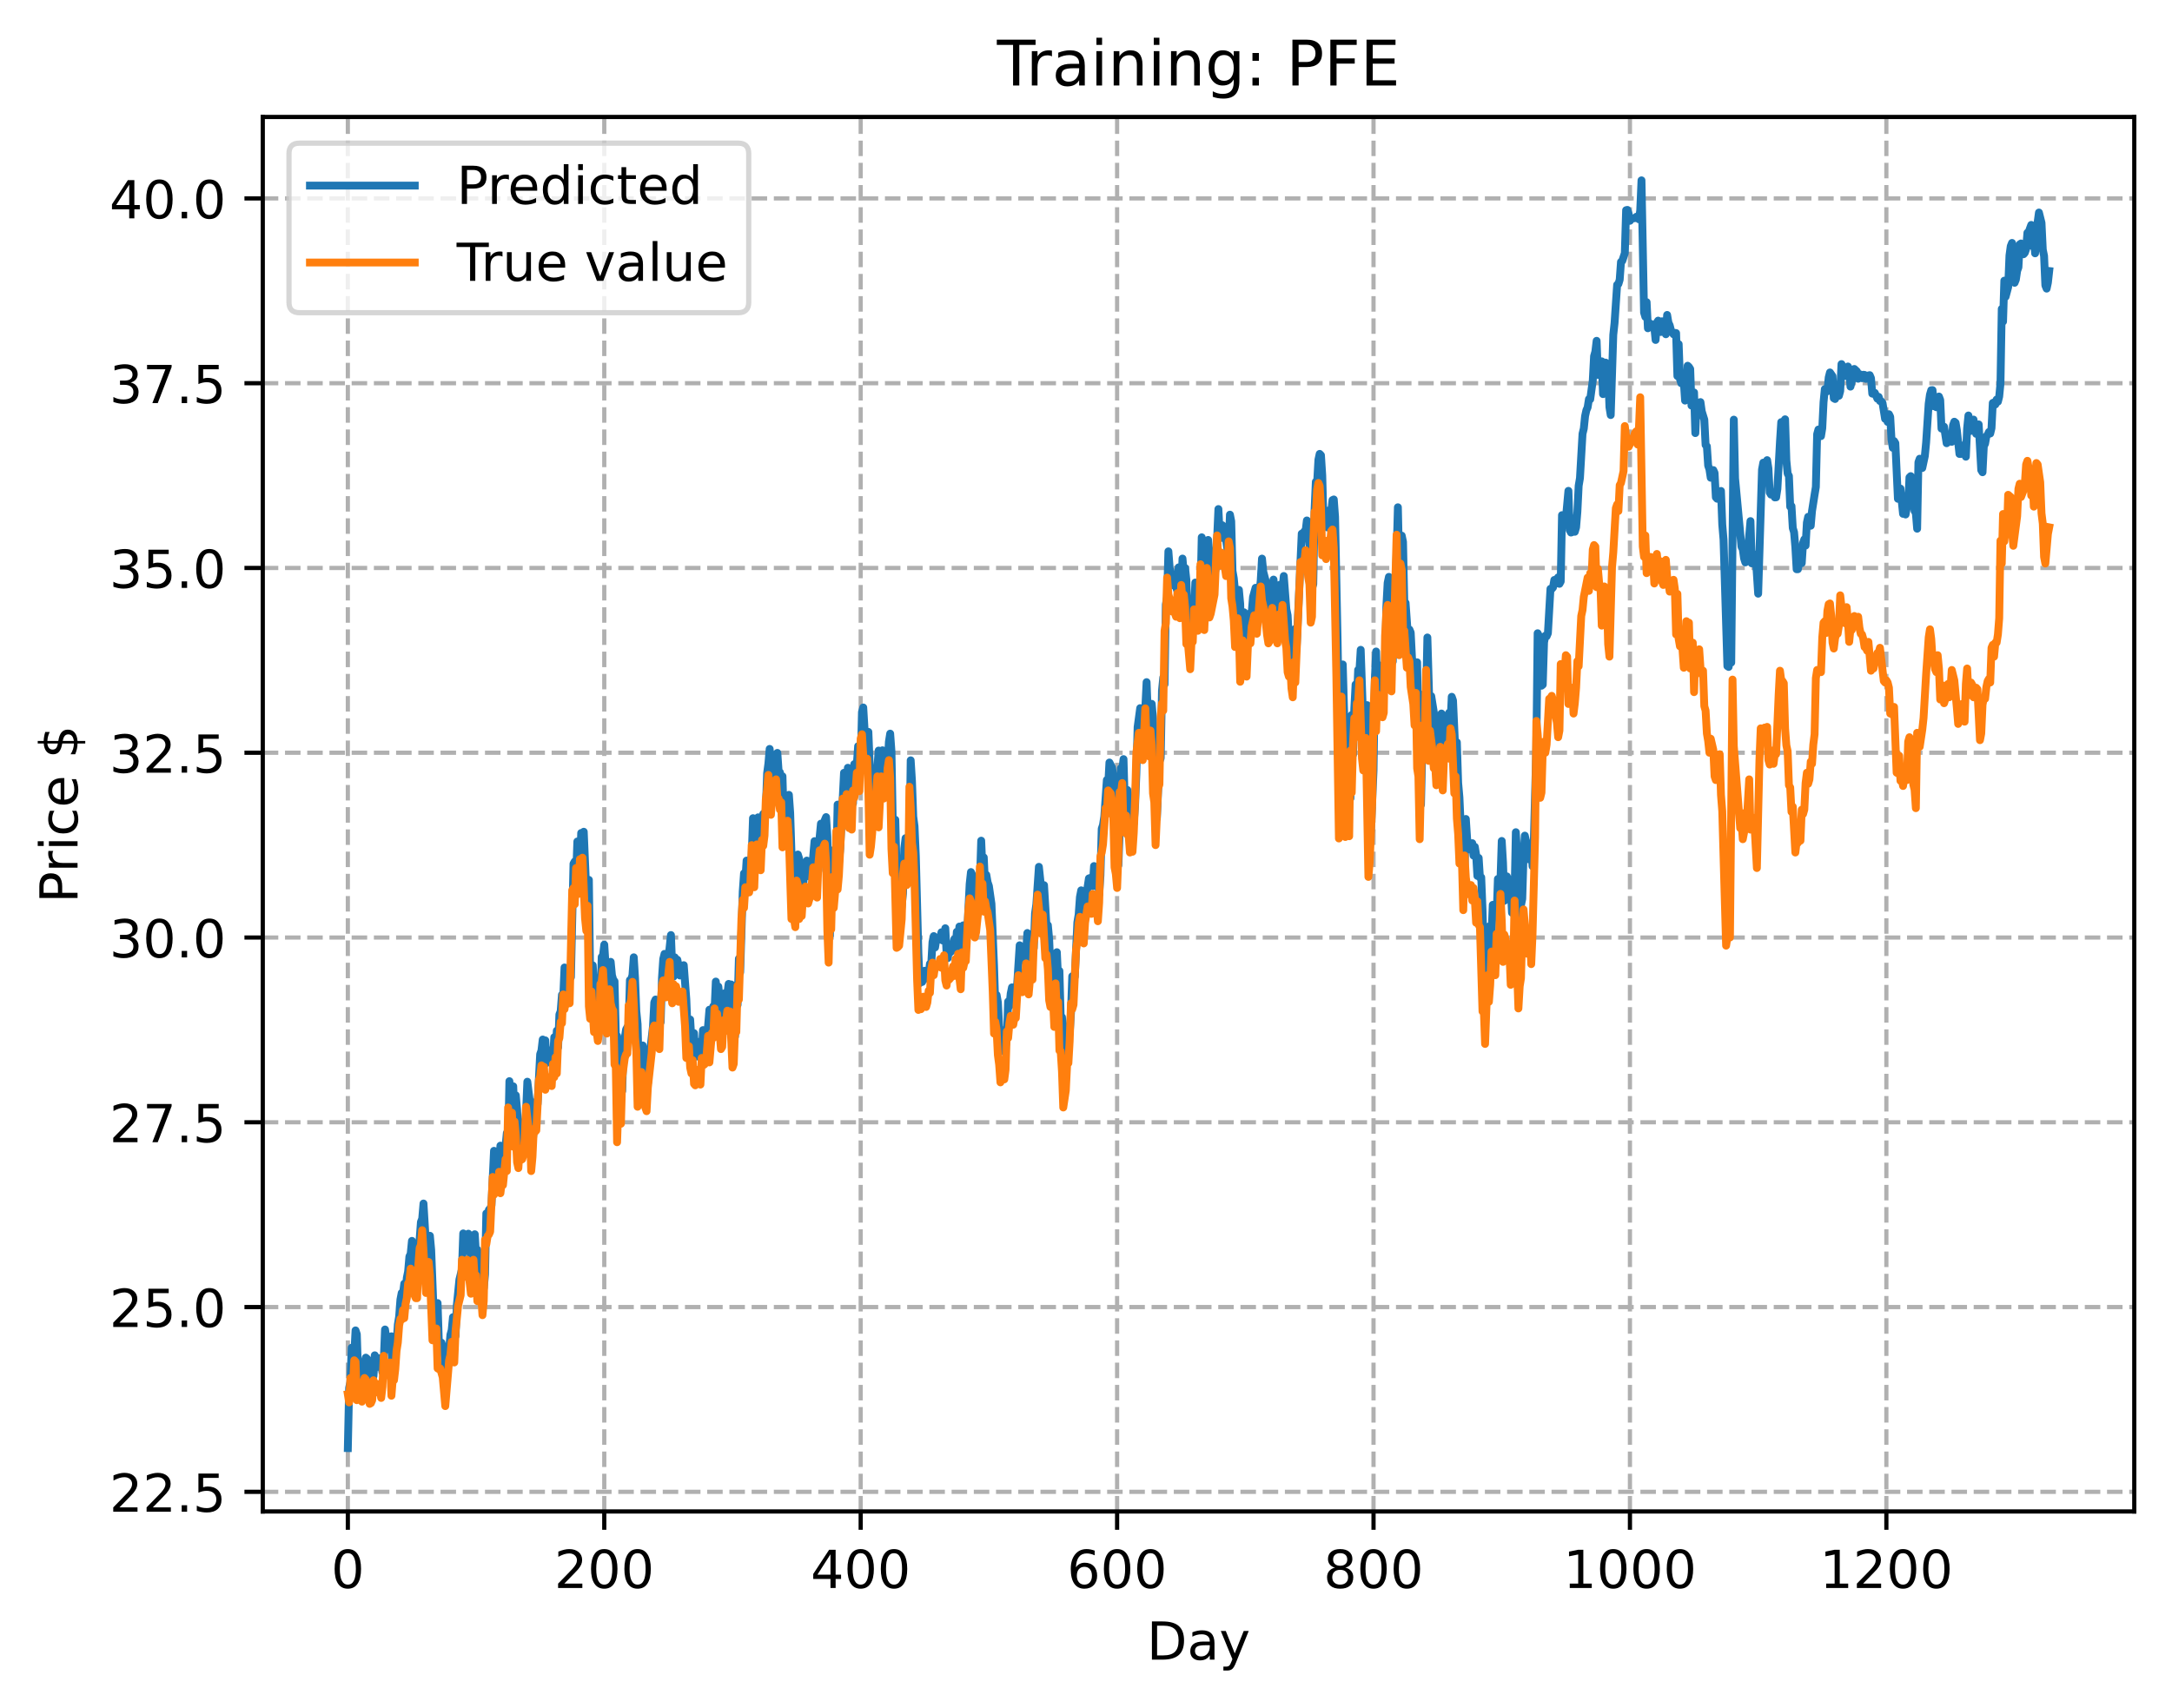 <?xml version="1.0" encoding="utf-8" standalone="no"?>
<!DOCTYPE svg PUBLIC "-//W3C//DTD SVG 1.1//EN"
  "http://www.w3.org/Graphics/SVG/1.1/DTD/svg11.dtd">
<!-- Created with matplotlib (https://matplotlib.org/) -->
<svg height="325.986pt" version="1.1" viewBox="0 0 414.464 325.986" width="414.464pt" xmlns="http://www.w3.org/2000/svg" xmlns:xlink="http://www.w3.org/1999/xlink">
 <defs>
  <style type="text/css">
*{stroke-linecap:butt;stroke-linejoin:round;}
  </style>
 </defs>
 <g id="figure_1">
  <g id="patch_1">
   <path d="M 0 325.986 
L 414.464 325.986 
L 414.464 0 
L 0 0 
z
" style="fill:#ffffff;"/>
  </g>
  <g id="axes_1">
   <g id="patch_2">
    <path d="M 50.144 288.43 
L 407.264 288.43 
L 407.264 22.318 
L 50.144 22.318 
z
" style="fill:#ffffff;"/>
   </g>
   <g id="matplotlib.axis_1">
    <g id="xtick_1">
     <g id="line2d_1">
      <path clip-path="url(#pfa7396169c)" d="M 66.376 288.43 
L 66.376 22.318 
" style="fill:none;stroke:#b0b0b0;stroke-dasharray:2.96,1.28;stroke-dashoffset:0;stroke-width:0.8;"/>
     </g>
     <g id="line2d_2">
      <defs>
       <path d="M 0 0 
L 0 3.5 
" id="m6849291001" style="stroke:#000000;stroke-width:0.8;"/>
      </defs>
      <g>
       <use style="stroke:#000000;stroke-width:0.8;" x="66.376" xlink:href="#m6849291001" y="288.43"/>
      </g>
     </g>
     <g id="text_1">
      <!-- 0 -->
      <defs>
       <path d="M 31.781 66.406 
Q 24.172 66.406 20.328 58.906 
Q 16.5 51.422 16.5 36.375 
Q 16.5 21.391 20.328 13.891 
Q 24.172 6.391 31.781 6.391 
Q 39.453 6.391 43.281 13.891 
Q 47.125 21.391 47.125 36.375 
Q 47.125 51.422 43.281 58.906 
Q 39.453 66.406 31.781 66.406 
z
M 31.781 74.219 
Q 44.047 74.219 50.516 64.516 
Q 56.984 54.828 56.984 36.375 
Q 56.984 17.969 50.516 8.266 
Q 44.047 -1.422 31.781 -1.422 
Q 19.531 -1.422 13.062 8.266 
Q 6.594 17.969 6.594 36.375 
Q 6.594 54.828 13.062 64.516 
Q 19.531 74.219 31.781 74.219 
z
" id="DejaVuSans-48"/>
      </defs>
      <g transform="translate(63.195 303.029)scale(0.1 -0.1)">
       <use xlink:href="#DejaVuSans-48"/>
      </g>
     </g>
    </g>
    <g id="xtick_2">
     <g id="line2d_3">
      <path clip-path="url(#pfa7396169c)" d="M 115.307 288.43 
L 115.307 22.318 
" style="fill:none;stroke:#b0b0b0;stroke-dasharray:2.96,1.28;stroke-dashoffset:0;stroke-width:0.8;"/>
     </g>
     <g id="line2d_4">
      <g>
       <use style="stroke:#000000;stroke-width:0.8;" x="115.307" xlink:href="#m6849291001" y="288.43"/>
      </g>
     </g>
     <g id="text_2">
      <!-- 200 -->
      <defs>
       <path d="M 19.188 8.297 
L 53.609 8.297 
L 53.609 0 
L 7.328 0 
L 7.328 8.297 
Q 12.938 14.109 22.625 23.891 
Q 32.328 33.688 34.812 36.531 
Q 39.547 41.844 41.422 45.531 
Q 43.312 49.219 43.312 52.781 
Q 43.312 58.594 39.234 62.25 
Q 35.156 65.922 28.609 65.922 
Q 23.969 65.922 18.812 64.312 
Q 13.672 62.703 7.812 59.422 
L 7.812 69.391 
Q 13.766 71.781 18.938 73 
Q 24.125 74.219 28.422 74.219 
Q 39.75 74.219 46.484 68.547 
Q 53.219 62.891 53.219 53.422 
Q 53.219 48.922 51.531 44.891 
Q 49.859 40.875 45.406 35.406 
Q 44.188 33.984 37.641 27.219 
Q 31.109 20.453 19.188 8.297 
z
" id="DejaVuSans-50"/>
      </defs>
      <g transform="translate(105.763 303.029)scale(0.1 -0.1)">
       <use xlink:href="#DejaVuSans-50"/>
       <use x="63.623" xlink:href="#DejaVuSans-48"/>
       <use x="127.246" xlink:href="#DejaVuSans-48"/>
      </g>
     </g>
    </g>
    <g id="xtick_3">
     <g id="line2d_5">
      <path clip-path="url(#pfa7396169c)" d="M 164.238 288.43 
L 164.238 22.318 
" style="fill:none;stroke:#b0b0b0;stroke-dasharray:2.96,1.28;stroke-dashoffset:0;stroke-width:0.8;"/>
     </g>
     <g id="line2d_6">
      <g>
       <use style="stroke:#000000;stroke-width:0.8;" x="164.238" xlink:href="#m6849291001" y="288.43"/>
      </g>
     </g>
     <g id="text_3">
      <!-- 400 -->
      <defs>
       <path d="M 37.797 64.312 
L 12.891 25.391 
L 37.797 25.391 
z
M 35.203 72.906 
L 47.609 72.906 
L 47.609 25.391 
L 58.016 25.391 
L 58.016 17.188 
L 47.609 17.188 
L 47.609 0 
L 37.797 0 
L 37.797 17.188 
L 4.891 17.188 
L 4.891 26.703 
z
" id="DejaVuSans-52"/>
      </defs>
      <g transform="translate(154.694 303.029)scale(0.1 -0.1)">
       <use xlink:href="#DejaVuSans-52"/>
       <use x="63.623" xlink:href="#DejaVuSans-48"/>
       <use x="127.246" xlink:href="#DejaVuSans-48"/>
      </g>
     </g>
    </g>
    <g id="xtick_4">
     <g id="line2d_7">
      <path clip-path="url(#pfa7396169c)" d="M 213.168 288.43 
L 213.168 22.318 
" style="fill:none;stroke:#b0b0b0;stroke-dasharray:2.96,1.28;stroke-dashoffset:0;stroke-width:0.8;"/>
     </g>
     <g id="line2d_8">
      <g>
       <use style="stroke:#000000;stroke-width:0.8;" x="213.168" xlink:href="#m6849291001" y="288.43"/>
      </g>
     </g>
     <g id="text_4">
      <!-- 600 -->
      <defs>
       <path d="M 33.016 40.375 
Q 26.375 40.375 22.484 35.828 
Q 18.609 31.297 18.609 23.391 
Q 18.609 15.531 22.484 10.953 
Q 26.375 6.391 33.016 6.391 
Q 39.656 6.391 43.531 10.953 
Q 47.406 15.531 47.406 23.391 
Q 47.406 31.297 43.531 35.828 
Q 39.656 40.375 33.016 40.375 
z
M 52.594 71.297 
L 52.594 62.312 
Q 48.875 64.062 45.094 64.984 
Q 41.312 65.922 37.594 65.922 
Q 27.828 65.922 22.672 59.328 
Q 17.531 52.734 16.797 39.406 
Q 19.672 43.656 24.016 45.922 
Q 28.375 48.188 33.594 48.188 
Q 44.578 48.188 50.953 41.516 
Q 57.328 34.859 57.328 23.391 
Q 57.328 12.156 50.688 5.359 
Q 44.047 -1.422 33.016 -1.422 
Q 20.359 -1.422 13.672 8.266 
Q 6.984 17.969 6.984 36.375 
Q 6.984 53.656 15.188 63.938 
Q 23.391 74.219 37.203 74.219 
Q 40.922 74.219 44.703 73.484 
Q 48.484 72.75 52.594 71.297 
z
" id="DejaVuSans-54"/>
      </defs>
      <g transform="translate(203.625 303.029)scale(0.1 -0.1)">
       <use xlink:href="#DejaVuSans-54"/>
       <use x="63.623" xlink:href="#DejaVuSans-48"/>
       <use x="127.246" xlink:href="#DejaVuSans-48"/>
      </g>
     </g>
    </g>
    <g id="xtick_5">
     <g id="line2d_9">
      <path clip-path="url(#pfa7396169c)" d="M 262.099 288.43 
L 262.099 22.318 
" style="fill:none;stroke:#b0b0b0;stroke-dasharray:2.96,1.28;stroke-dashoffset:0;stroke-width:0.8;"/>
     </g>
     <g id="line2d_10">
      <g>
       <use style="stroke:#000000;stroke-width:0.8;" x="262.099" xlink:href="#m6849291001" y="288.43"/>
      </g>
     </g>
     <g id="text_5">
      <!-- 800 -->
      <defs>
       <path d="M 31.781 34.625 
Q 24.75 34.625 20.719 30.859 
Q 16.703 27.094 16.703 20.516 
Q 16.703 13.922 20.719 10.156 
Q 24.75 6.391 31.781 6.391 
Q 38.812 6.391 42.859 10.172 
Q 46.922 13.969 46.922 20.516 
Q 46.922 27.094 42.891 30.859 
Q 38.875 34.625 31.781 34.625 
z
M 21.922 38.812 
Q 15.578 40.375 12.031 44.719 
Q 8.5 49.078 8.5 55.328 
Q 8.5 64.062 14.719 69.141 
Q 20.953 74.219 31.781 74.219 
Q 42.672 74.219 48.875 69.141 
Q 55.078 64.062 55.078 55.328 
Q 55.078 49.078 51.531 44.719 
Q 48 40.375 41.703 38.812 
Q 48.828 37.156 52.797 32.312 
Q 56.781 27.484 56.781 20.516 
Q 56.781 9.906 50.312 4.234 
Q 43.844 -1.422 31.781 -1.422 
Q 19.734 -1.422 13.25 4.234 
Q 6.781 9.906 6.781 20.516 
Q 6.781 27.484 10.781 32.312 
Q 14.797 37.156 21.922 38.812 
z
M 18.312 54.391 
Q 18.312 48.734 21.844 45.562 
Q 25.391 42.391 31.781 42.391 
Q 38.141 42.391 41.719 45.562 
Q 45.312 48.734 45.312 54.391 
Q 45.312 60.062 41.719 63.234 
Q 38.141 66.406 31.781 66.406 
Q 25.391 66.406 21.844 63.234 
Q 18.312 60.062 18.312 54.391 
z
" id="DejaVuSans-56"/>
      </defs>
      <g transform="translate(252.555 303.029)scale(0.1 -0.1)">
       <use xlink:href="#DejaVuSans-56"/>
       <use x="63.623" xlink:href="#DejaVuSans-48"/>
       <use x="127.246" xlink:href="#DejaVuSans-48"/>
      </g>
     </g>
    </g>
    <g id="xtick_6">
     <g id="line2d_11">
      <path clip-path="url(#pfa7396169c)" d="M 311.029 288.43 
L 311.029 22.318 
" style="fill:none;stroke:#b0b0b0;stroke-dasharray:2.96,1.28;stroke-dashoffset:0;stroke-width:0.8;"/>
     </g>
     <g id="line2d_12">
      <g>
       <use style="stroke:#000000;stroke-width:0.8;" x="311.029" xlink:href="#m6849291001" y="288.43"/>
      </g>
     </g>
     <g id="text_6">
      <!-- 1000 -->
      <defs>
       <path d="M 12.406 8.297 
L 28.516 8.297 
L 28.516 63.922 
L 10.984 60.406 
L 10.984 69.391 
L 28.422 72.906 
L 38.281 72.906 
L 38.281 8.297 
L 54.391 8.297 
L 54.391 0 
L 12.406 0 
z
" id="DejaVuSans-49"/>
      </defs>
      <g transform="translate(298.304 303.029)scale(0.1 -0.1)">
       <use xlink:href="#DejaVuSans-49"/>
       <use x="63.623" xlink:href="#DejaVuSans-48"/>
       <use x="127.246" xlink:href="#DejaVuSans-48"/>
       <use x="190.869" xlink:href="#DejaVuSans-48"/>
      </g>
     </g>
    </g>
    <g id="xtick_7">
     <g id="line2d_13">
      <path clip-path="url(#pfa7396169c)" d="M 359.96 288.43 
L 359.96 22.318 
" style="fill:none;stroke:#b0b0b0;stroke-dasharray:2.96,1.28;stroke-dashoffset:0;stroke-width:0.8;"/>
     </g>
     <g id="line2d_14">
      <g>
       <use style="stroke:#000000;stroke-width:0.8;" x="359.96" xlink:href="#m6849291001" y="288.43"/>
      </g>
     </g>
     <g id="text_7">
      <!-- 1200 -->
      <g transform="translate(347.235 303.029)scale(0.1 -0.1)">
       <use xlink:href="#DejaVuSans-49"/>
       <use x="63.623" xlink:href="#DejaVuSans-50"/>
       <use x="127.246" xlink:href="#DejaVuSans-48"/>
       <use x="190.869" xlink:href="#DejaVuSans-48"/>
      </g>
     </g>
    </g>
    <g id="text_8">
     <!-- Day -->
     <defs>
      <path d="M 19.672 64.797 
L 19.672 8.109 
L 31.594 8.109 
Q 46.688 8.109 53.688 14.938 
Q 60.688 21.781 60.688 36.531 
Q 60.688 51.172 53.688 57.984 
Q 46.688 64.797 31.594 64.797 
z
M 9.812 72.906 
L 30.078 72.906 
Q 51.266 72.906 61.172 64.094 
Q 71.094 55.281 71.094 36.531 
Q 71.094 17.672 61.125 8.828 
Q 51.172 0 30.078 0 
L 9.812 0 
z
" id="DejaVuSans-68"/>
      <path d="M 34.281 27.484 
Q 23.391 27.484 19.188 25 
Q 14.984 22.516 14.984 16.5 
Q 14.984 11.719 18.141 8.906 
Q 21.297 6.109 26.703 6.109 
Q 34.188 6.109 38.703 11.406 
Q 43.219 16.703 43.219 25.484 
L 43.219 27.484 
z
M 52.203 31.203 
L 52.203 0 
L 43.219 0 
L 43.219 8.297 
Q 40.141 3.328 35.547 0.953 
Q 30.953 -1.422 24.312 -1.422 
Q 15.922 -1.422 10.953 3.297 
Q 6 8.016 6 15.922 
Q 6 25.141 12.172 29.828 
Q 18.359 34.516 30.609 34.516 
L 43.219 34.516 
L 43.219 35.406 
Q 43.219 41.609 39.141 45 
Q 35.062 48.391 27.688 48.391 
Q 23 48.391 18.547 47.266 
Q 14.109 46.141 10.016 43.891 
L 10.016 52.203 
Q 14.938 54.109 19.578 55.047 
Q 24.219 56 28.609 56 
Q 40.484 56 46.344 49.844 
Q 52.203 43.703 52.203 31.203 
z
" id="DejaVuSans-97"/>
      <path d="M 32.172 -5.078 
Q 28.375 -14.844 24.75 -17.812 
Q 21.141 -20.797 15.094 -20.797 
L 7.906 -20.797 
L 7.906 -13.281 
L 13.188 -13.281 
Q 16.891 -13.281 18.938 -11.516 
Q 21 -9.766 23.484 -3.219 
L 25.094 0.875 
L 2.984 54.688 
L 12.5 54.688 
L 29.594 11.922 
L 46.688 54.688 
L 56.203 54.688 
z
" id="DejaVuSans-121"/>
     </defs>
     <g transform="translate(218.83 316.707)scale(0.1 -0.1)">
      <use xlink:href="#DejaVuSans-68"/>
      <use x="77.002" xlink:href="#DejaVuSans-97"/>
      <use x="138.281" xlink:href="#DejaVuSans-121"/>
     </g>
    </g>
   </g>
   <g id="matplotlib.axis_2">
    <g id="ytick_1">
     <g id="line2d_15">
      <path clip-path="url(#pfa7396169c)" d="M 50.144 284.682 
L 407.264 284.682 
" style="fill:none;stroke:#b0b0b0;stroke-dasharray:2.96,1.28;stroke-dashoffset:0;stroke-width:0.8;"/>
     </g>
     <g id="line2d_16">
      <defs>
       <path d="M 0 0 
L -3.5 0 
" id="m12730c940a" style="stroke:#000000;stroke-width:0.8;"/>
      </defs>
      <g>
       <use style="stroke:#000000;stroke-width:0.8;" x="50.144" xlink:href="#m12730c940a" y="284.682"/>
      </g>
     </g>
     <g id="text_9">
      <!-- 22.5 -->
      <defs>
       <path d="M 10.688 12.406 
L 21 12.406 
L 21 0 
L 10.688 0 
z
" id="DejaVuSans-46"/>
       <path d="M 10.797 72.906 
L 49.516 72.906 
L 49.516 64.594 
L 19.828 64.594 
L 19.828 46.734 
Q 21.969 47.469 24.109 47.828 
Q 26.266 48.188 28.422 48.188 
Q 40.625 48.188 47.75 41.5 
Q 54.891 34.812 54.891 23.391 
Q 54.891 11.625 47.562 5.094 
Q 40.234 -1.422 26.906 -1.422 
Q 22.312 -1.422 17.547 -0.641 
Q 12.797 0.141 7.719 1.703 
L 7.719 11.625 
Q 12.109 9.234 16.797 8.062 
Q 21.484 6.891 26.703 6.891 
Q 35.156 6.891 40.078 11.328 
Q 45.016 15.766 45.016 23.391 
Q 45.016 31 40.078 35.438 
Q 35.156 39.891 26.703 39.891 
Q 22.75 39.891 18.812 39.016 
Q 14.891 38.141 10.797 36.281 
z
" id="DejaVuSans-53"/>
      </defs>
      <g transform="translate(20.878 288.481)scale(0.1 -0.1)">
       <use xlink:href="#DejaVuSans-50"/>
       <use x="63.623" xlink:href="#DejaVuSans-50"/>
       <use x="127.246" xlink:href="#DejaVuSans-46"/>
       <use x="159.033" xlink:href="#DejaVuSans-53"/>
      </g>
     </g>
    </g>
    <g id="ytick_2">
     <g id="line2d_17">
      <path clip-path="url(#pfa7396169c)" d="M 50.144 249.423 
L 407.264 249.423 
" style="fill:none;stroke:#b0b0b0;stroke-dasharray:2.96,1.28;stroke-dashoffset:0;stroke-width:0.8;"/>
     </g>
     <g id="line2d_18">
      <g>
       <use style="stroke:#000000;stroke-width:0.8;" x="50.144" xlink:href="#m12730c940a" y="249.423"/>
      </g>
     </g>
     <g id="text_10">
      <!-- 25.0 -->
      <g transform="translate(20.878 253.222)scale(0.1 -0.1)">
       <use xlink:href="#DejaVuSans-50"/>
       <use x="63.623" xlink:href="#DejaVuSans-53"/>
       <use x="127.246" xlink:href="#DejaVuSans-46"/>
       <use x="159.033" xlink:href="#DejaVuSans-48"/>
      </g>
     </g>
    </g>
    <g id="ytick_3">
     <g id="line2d_19">
      <path clip-path="url(#pfa7396169c)" d="M 50.144 214.163 
L 407.264 214.163 
" style="fill:none;stroke:#b0b0b0;stroke-dasharray:2.96,1.28;stroke-dashoffset:0;stroke-width:0.8;"/>
     </g>
     <g id="line2d_20">
      <g>
       <use style="stroke:#000000;stroke-width:0.8;" x="50.144" xlink:href="#m12730c940a" y="214.163"/>
      </g>
     </g>
     <g id="text_11">
      <!-- 27.5 -->
      <defs>
       <path d="M 8.203 72.906 
L 55.078 72.906 
L 55.078 68.703 
L 28.609 0 
L 18.312 0 
L 43.219 64.594 
L 8.203 64.594 
z
" id="DejaVuSans-55"/>
      </defs>
      <g transform="translate(20.878 217.962)scale(0.1 -0.1)">
       <use xlink:href="#DejaVuSans-50"/>
       <use x="63.623" xlink:href="#DejaVuSans-55"/>
       <use x="127.246" xlink:href="#DejaVuSans-46"/>
       <use x="159.033" xlink:href="#DejaVuSans-53"/>
      </g>
     </g>
    </g>
    <g id="ytick_4">
     <g id="line2d_21">
      <path clip-path="url(#pfa7396169c)" d="M 50.144 178.904 
L 407.264 178.904 
" style="fill:none;stroke:#b0b0b0;stroke-dasharray:2.96,1.28;stroke-dashoffset:0;stroke-width:0.8;"/>
     </g>
     <g id="line2d_22">
      <g>
       <use style="stroke:#000000;stroke-width:0.8;" x="50.144" xlink:href="#m12730c940a" y="178.904"/>
      </g>
     </g>
     <g id="text_12">
      <!-- 30.0 -->
      <defs>
       <path d="M 40.578 39.312 
Q 47.656 37.797 51.625 33 
Q 55.609 28.219 55.609 21.188 
Q 55.609 10.406 48.188 4.484 
Q 40.766 -1.422 27.094 -1.422 
Q 22.516 -1.422 17.656 -0.516 
Q 12.797 0.391 7.625 2.203 
L 7.625 11.719 
Q 11.719 9.328 16.594 8.109 
Q 21.484 6.891 26.812 6.891 
Q 36.078 6.891 40.938 10.547 
Q 45.797 14.203 45.797 21.188 
Q 45.797 27.641 41.281 31.266 
Q 36.766 34.906 28.719 34.906 
L 20.219 34.906 
L 20.219 43.016 
L 29.109 43.016 
Q 36.375 43.016 40.234 45.922 
Q 44.094 48.828 44.094 54.297 
Q 44.094 59.906 40.109 62.906 
Q 36.141 65.922 28.719 65.922 
Q 24.656 65.922 20.016 65.031 
Q 15.375 64.156 9.812 62.312 
L 9.812 71.094 
Q 15.438 72.656 20.344 73.438 
Q 25.25 74.219 29.594 74.219 
Q 40.828 74.219 47.359 69.109 
Q 53.906 64.016 53.906 55.328 
Q 53.906 49.266 50.438 45.094 
Q 46.969 40.922 40.578 39.312 
z
" id="DejaVuSans-51"/>
      </defs>
      <g transform="translate(20.878 182.703)scale(0.1 -0.1)">
       <use xlink:href="#DejaVuSans-51"/>
       <use x="63.623" xlink:href="#DejaVuSans-48"/>
       <use x="127.246" xlink:href="#DejaVuSans-46"/>
       <use x="159.033" xlink:href="#DejaVuSans-48"/>
      </g>
     </g>
    </g>
    <g id="ytick_5">
     <g id="line2d_23">
      <path clip-path="url(#pfa7396169c)" d="M 50.144 143.644 
L 407.264 143.644 
" style="fill:none;stroke:#b0b0b0;stroke-dasharray:2.96,1.28;stroke-dashoffset:0;stroke-width:0.8;"/>
     </g>
     <g id="line2d_24">
      <g>
       <use style="stroke:#000000;stroke-width:0.8;" x="50.144" xlink:href="#m12730c940a" y="143.644"/>
      </g>
     </g>
     <g id="text_13">
      <!-- 32.5 -->
      <g transform="translate(20.878 147.444)scale(0.1 -0.1)">
       <use xlink:href="#DejaVuSans-51"/>
       <use x="63.623" xlink:href="#DejaVuSans-50"/>
       <use x="127.246" xlink:href="#DejaVuSans-46"/>
       <use x="159.033" xlink:href="#DejaVuSans-53"/>
      </g>
     </g>
    </g>
    <g id="ytick_6">
     <g id="line2d_25">
      <path clip-path="url(#pfa7396169c)" d="M 50.144 108.385 
L 407.264 108.385 
" style="fill:none;stroke:#b0b0b0;stroke-dasharray:2.96,1.28;stroke-dashoffset:0;stroke-width:0.8;"/>
     </g>
     <g id="line2d_26">
      <g>
       <use style="stroke:#000000;stroke-width:0.8;" x="50.144" xlink:href="#m12730c940a" y="108.385"/>
      </g>
     </g>
     <g id="text_14">
      <!-- 35.0 -->
      <g transform="translate(20.878 112.184)scale(0.1 -0.1)">
       <use xlink:href="#DejaVuSans-51"/>
       <use x="63.623" xlink:href="#DejaVuSans-53"/>
       <use x="127.246" xlink:href="#DejaVuSans-46"/>
       <use x="159.033" xlink:href="#DejaVuSans-48"/>
      </g>
     </g>
    </g>
    <g id="ytick_7">
     <g id="line2d_27">
      <path clip-path="url(#pfa7396169c)" d="M 50.144 73.126 
L 407.264 73.126 
" style="fill:none;stroke:#b0b0b0;stroke-dasharray:2.96,1.28;stroke-dashoffset:0;stroke-width:0.8;"/>
     </g>
     <g id="line2d_28">
      <g>
       <use style="stroke:#000000;stroke-width:0.8;" x="50.144" xlink:href="#m12730c940a" y="73.126"/>
      </g>
     </g>
     <g id="text_15">
      <!-- 37.5 -->
      <g transform="translate(20.878 76.925)scale(0.1 -0.1)">
       <use xlink:href="#DejaVuSans-51"/>
       <use x="63.623" xlink:href="#DejaVuSans-55"/>
       <use x="127.246" xlink:href="#DejaVuSans-46"/>
       <use x="159.033" xlink:href="#DejaVuSans-53"/>
      </g>
     </g>
    </g>
    <g id="ytick_8">
     <g id="line2d_29">
      <path clip-path="url(#pfa7396169c)" d="M 50.144 37.866 
L 407.264 37.866 
" style="fill:none;stroke:#b0b0b0;stroke-dasharray:2.96,1.28;stroke-dashoffset:0;stroke-width:0.8;"/>
     </g>
     <g id="line2d_30">
      <g>
       <use style="stroke:#000000;stroke-width:0.8;" x="50.144" xlink:href="#m12730c940a" y="37.866"/>
      </g>
     </g>
     <g id="text_16">
      <!-- 40.0 -->
      <g transform="translate(20.878 41.665)scale(0.1 -0.1)">
       <use xlink:href="#DejaVuSans-52"/>
       <use x="63.623" xlink:href="#DejaVuSans-48"/>
       <use x="127.246" xlink:href="#DejaVuSans-46"/>
       <use x="159.033" xlink:href="#DejaVuSans-48"/>
      </g>
     </g>
    </g>
    <g id="text_17">
     <!-- Price $ -->
     <defs>
      <path d="M 19.672 64.797 
L 19.672 37.406 
L 32.078 37.406 
Q 38.969 37.406 42.719 40.969 
Q 46.484 44.531 46.484 51.125 
Q 46.484 57.672 42.719 61.234 
Q 38.969 64.797 32.078 64.797 
z
M 9.812 72.906 
L 32.078 72.906 
Q 44.344 72.906 50.609 67.359 
Q 56.891 61.812 56.891 51.125 
Q 56.891 40.328 50.609 34.812 
Q 44.344 29.297 32.078 29.297 
L 19.672 29.297 
L 19.672 0 
L 9.812 0 
z
" id="DejaVuSans-80"/>
      <path d="M 41.109 46.297 
Q 39.594 47.172 37.812 47.578 
Q 36.031 48 33.891 48 
Q 26.266 48 22.188 43.047 
Q 18.109 38.094 18.109 28.812 
L 18.109 0 
L 9.078 0 
L 9.078 54.688 
L 18.109 54.688 
L 18.109 46.188 
Q 20.953 51.172 25.484 53.578 
Q 30.031 56 36.531 56 
Q 37.453 56 38.578 55.875 
Q 39.703 55.766 41.062 55.516 
z
" id="DejaVuSans-114"/>
      <path d="M 9.422 54.688 
L 18.406 54.688 
L 18.406 0 
L 9.422 0 
z
M 9.422 75.984 
L 18.406 75.984 
L 18.406 64.594 
L 9.422 64.594 
z
" id="DejaVuSans-105"/>
      <path d="M 48.781 52.594 
L 48.781 44.188 
Q 44.969 46.297 41.141 47.344 
Q 37.312 48.391 33.406 48.391 
Q 24.656 48.391 19.812 42.844 
Q 14.984 37.312 14.984 27.297 
Q 14.984 17.281 19.812 11.734 
Q 24.656 6.203 33.406 6.203 
Q 37.312 6.203 41.141 7.25 
Q 44.969 8.297 48.781 10.406 
L 48.781 2.094 
Q 45.016 0.344 40.984 -0.531 
Q 36.969 -1.422 32.422 -1.422 
Q 20.062 -1.422 12.781 6.344 
Q 5.516 14.109 5.516 27.297 
Q 5.516 40.672 12.859 48.328 
Q 20.219 56 33.016 56 
Q 37.156 56 41.109 55.141 
Q 45.062 54.297 48.781 52.594 
z
" id="DejaVuSans-99"/>
      <path d="M 56.203 29.594 
L 56.203 25.203 
L 14.891 25.203 
Q 15.484 15.922 20.484 11.062 
Q 25.484 6.203 34.422 6.203 
Q 39.594 6.203 44.453 7.469 
Q 49.312 8.734 54.109 11.281 
L 54.109 2.781 
Q 49.266 0.734 44.188 -0.344 
Q 39.109 -1.422 33.891 -1.422 
Q 20.797 -1.422 13.156 6.188 
Q 5.516 13.812 5.516 26.812 
Q 5.516 40.234 12.766 48.109 
Q 20.016 56 32.328 56 
Q 43.359 56 49.781 48.891 
Q 56.203 41.797 56.203 29.594 
z
M 47.219 32.234 
Q 47.125 39.594 43.094 43.984 
Q 39.062 48.391 32.422 48.391 
Q 24.906 48.391 20.391 44.141 
Q 15.875 39.891 15.188 32.172 
z
" id="DejaVuSans-101"/>
      <path id="DejaVuSans-32"/>
      <path d="M 33.797 -14.703 
L 28.906 -14.703 
L 28.859 0 
Q 23.734 0.094 18.609 1.188 
Q 13.484 2.297 8.297 4.5 
L 8.297 13.281 
Q 13.281 10.156 18.375 8.562 
Q 23.484 6.984 28.906 6.938 
L 28.906 29.203 
Q 18.109 30.953 13.203 35.156 
Q 8.297 39.359 8.297 46.688 
Q 8.297 54.641 13.625 59.219 
Q 18.953 63.812 28.906 64.5 
L 28.906 75.984 
L 33.797 75.984 
L 33.797 64.656 
Q 38.328 64.453 42.578 63.688 
Q 46.828 62.938 50.875 61.625 
L 50.875 53.078 
Q 46.828 55.125 42.547 56.25 
Q 38.281 57.375 33.797 57.562 
L 33.797 36.719 
Q 44.875 35.016 50.094 30.609 
Q 55.328 26.219 55.328 18.609 
Q 55.328 10.359 49.781 5.594 
Q 44.234 0.828 33.797 0.094 
z
M 28.906 37.594 
L 28.906 57.625 
Q 23.25 56.984 20.266 54.391 
Q 17.281 51.812 17.281 47.516 
Q 17.281 43.312 20.031 40.969 
Q 22.797 38.625 28.906 37.594 
z
M 33.797 28.219 
L 33.797 7.078 
Q 39.984 7.906 43.141 10.594 
Q 46.297 13.281 46.297 17.672 
Q 46.297 21.969 43.281 24.5 
Q 40.281 27.047 33.797 28.219 
z
" id="DejaVuSans-36"/>
     </defs>
     <g transform="translate(14.798 172.342)rotate(-90)scale(0.1 -0.1)">
      <use xlink:href="#DejaVuSans-80"/>
      <use x="58.553" xlink:href="#DejaVuSans-114"/>
      <use x="99.666" xlink:href="#DejaVuSans-105"/>
      <use x="127.449" xlink:href="#DejaVuSans-99"/>
      <use x="182.43" xlink:href="#DejaVuSans-101"/>
      <use x="243.953" xlink:href="#DejaVuSans-32"/>
      <use x="275.74" xlink:href="#DejaVuSans-36"/>
     </g>
    </g>
   </g>
   <g id="line2d_31">
    <path clip-path="url(#pfa7396169c)" d="M 66.376 276.334 
L 66.621 264.848 
L 66.866 263.7 
L 67.11 257.178 
L 67.355 258.322 
L 67.6 258.651 
L 67.844 253.878 
L 68.089 254.615 
L 68.334 262.286 
L 68.578 261.405 
L 68.823 261.189 
L 69.068 260.475 
L 69.312 263.663 
L 69.557 259.979 
L 69.802 259.078 
L 70.046 259.292 
L 70.291 262.405 
L 70.536 260.558 
L 70.78 263.61 
L 71.025 263.306 
L 71.27 262.577 
L 71.514 258.627 
L 71.759 260.329 
L 72.003 260.847 
L 72.248 259.177 
L 72.493 260.909 
L 72.737 260.542 
L 72.982 261.866 
L 73.227 259.683 
L 73.471 253.706 
L 73.961 257.136 
L 74.205 256.118 
L 74.45 257.546 
L 74.695 255.006 
L 74.939 261.363 
L 75.184 258.266 
L 75.429 258.392 
L 75.673 256.29 
L 75.918 252.771 
L 76.163 251.245 
L 76.407 248.01 
L 76.652 246.725 
L 76.897 246.833 
L 77.141 244.958 
L 77.386 246.531 
L 77.631 243.828 
L 77.875 242.652 
L 78.12 239.779 
L 78.364 239.283 
L 78.609 236.794 
L 79.343 242.247 
L 79.588 242.991 
L 79.832 242.92 
L 80.077 236.488 
L 80.322 233.19 
L 80.566 232.562 
L 80.811 229.665 
L 81.545 241.812 
L 81.79 240.085 
L 82.034 235.82 
L 82.279 238.499 
L 82.768 250.976 
L 83.013 250.93 
L 83.258 250.477 
L 83.502 248.661 
L 83.747 256.305 
L 83.991 256.372 
L 84.236 256.212 
L 84.725 257.822 
L 85.215 263.195 
L 85.949 254.708 
L 86.193 253.826 
L 86.438 251.347 
L 86.683 251.892 
L 86.927 254.953 
L 87.172 249.087 
L 87.661 244.195 
L 88.151 242.198 
L 88.395 235.371 
L 88.64 235.775 
L 88.885 236.479 
L 89.129 238.672 
L 89.374 235.422 
L 89.863 239.993 
L 90.108 242.155 
L 90.352 239.541 
L 90.597 235.526 
L 90.842 239.654 
L 91.086 238.48 
L 91.331 243.356 
L 91.576 243.338 
L 91.82 241.078 
L 92.065 242.436 
L 92.31 245.863 
L 92.554 243.232 
L 92.799 231.557 
L 93.044 232.377 
L 93.288 230.878 
L 93.533 230.616 
L 93.778 230.075 
L 94.267 219.61 
L 94.512 222.965 
L 94.756 219.814 
L 95.001 221.542 
L 95.246 221.742 
L 95.49 218.622 
L 95.735 222.812 
L 95.979 220.786 
L 96.224 221.293 
L 96.713 216.205 
L 96.958 218.524 
L 97.203 206.315 
L 97.692 212.253 
L 97.937 207.296 
L 98.181 213.803 
L 98.426 209.017 
L 98.671 211.703 
L 98.915 216.747 
L 99.16 217.816 
L 99.405 214.189 
L 99.649 216.234 
L 99.894 216.189 
L 100.139 215.416 
L 100.383 212.27 
L 100.628 206.418 
L 101.117 210.339 
L 101.362 210.642 
L 101.607 218.177 
L 101.851 215.618 
L 102.096 210.328 
L 102.34 210.854 
L 102.585 210.673 
L 103.074 201.172 
L 103.319 200.491 
L 103.564 198.372 
L 103.808 199.385 
L 104.053 198.532 
L 104.298 202.855 
L 104.787 200.442 
L 105.032 201.765 
L 105.276 201.444 
L 105.521 202.209 
L 105.766 197.928 
L 106.01 200.54 
L 106.255 196.675 
L 106.5 199.847 
L 106.744 193.585 
L 106.989 192.969 
L 107.234 189.837 
L 107.478 190.185 
L 107.723 184.622 
L 107.967 187.499 
L 108.212 185.633 
L 108.457 186.555 
L 108.701 185.684 
L 108.946 186.467 
L 109.435 164.829 
L 109.68 164.388 
L 109.925 167.558 
L 110.169 160.581 
L 110.414 161.623 
L 110.659 165.607 
L 110.903 158.956 
L 111.148 160.861 
L 111.393 158.722 
L 111.882 170.343 
L 112.127 172.716 
L 112.371 167.905 
L 112.616 187.053 
L 112.861 189.39 
L 113.105 184.207 
L 113.595 191.729 
L 113.839 187.453 
L 114.084 191.508 
L 114.328 193.174 
L 114.573 191.647 
L 114.818 182.614 
L 115.062 182.374 
L 115.307 180.272 
L 116.041 191.735 
L 116.286 190.784 
L 116.53 183.547 
L 116.775 186.104 
L 117.02 186.971 
L 117.264 187.257 
L 117.509 197.41 
L 117.754 197.682 
L 117.998 211.899 
L 118.243 204.801 
L 118.488 205.827 
L 118.732 208.175 
L 118.977 199.598 
L 119.466 196.46 
L 119.711 196.011 
L 119.955 196.064 
L 120.2 187.033 
L 120.445 186.982 
L 120.689 186.046 
L 120.934 182.678 
L 121.179 186.634 
L 121.423 192.962 
L 121.668 195.442 
L 121.913 206.022 
L 122.157 202.175 
L 122.647 199.504 
L 123.381 206.086 
L 123.625 206.708 
L 123.87 202.242 
L 124.604 195.858 
L 124.849 191.271 
L 125.093 190.741 
L 125.338 190.891 
L 125.583 192.321 
L 125.827 192.399 
L 126.072 195.044 
L 126.316 186.656 
L 126.561 183.001 
L 126.806 182.026 
L 127.295 185.254 
L 128.029 178.432 
L 128.274 184.682 
L 128.518 186.368 
L 128.763 182.686 
L 129.008 185.262 
L 129.252 183.141 
L 129.497 184.307 
L 129.742 186.146 
L 129.986 185.015 
L 130.231 185.289 
L 130.476 184.184 
L 130.965 190.709 
L 131.21 196.676 
L 131.699 194.552 
L 131.943 198.578 
L 132.188 199.574 
L 132.433 197.15 
L 132.677 201.486 
L 132.922 201.619 
L 133.167 198.82 
L 133.411 200.173 
L 133.656 198.831 
L 133.901 201.443 
L 134.145 196.575 
L 134.39 197.752 
L 134.635 197.818 
L 134.879 197.656 
L 135.124 195.677 
L 135.369 192.68 
L 135.613 197.54 
L 136.103 192.028 
L 136.347 192.881 
L 136.592 187.31 
L 136.837 190.043 
L 137.081 188.268 
L 137.326 190.626 
L 137.571 191.889 
L 137.815 194.983 
L 138.06 194.605 
L 138.304 189.534 
L 138.549 191.646 
L 139.038 187.757 
L 139.283 191.071 
L 139.528 187.865 
L 140.017 198.403 
L 140.262 197.786 
L 140.506 191.067 
L 140.751 191.741 
L 140.996 182.941 
L 141.24 185.542 
L 141.73 170.137 
L 141.974 166.656 
L 142.219 168.15 
L 142.464 164.223 
L 142.708 165.294 
L 143.198 165.18 
L 143.442 163.347 
L 143.687 156.134 
L 144.176 164.191 
L 144.421 157.276 
L 144.665 155.97 
L 144.91 156.359 
L 145.155 160.226 
L 145.399 161.133 
L 145.644 155.318 
L 145.889 156.501 
L 146.133 154.503 
L 146.378 147.569 
L 146.623 145.74 
L 146.867 142.916 
L 147.112 145.578 
L 147.357 150.441 
L 147.601 146.778 
L 147.846 146.067 
L 148.091 143.963 
L 148.335 143.676 
L 148.58 147.238 
L 148.825 147.379 
L 149.069 149.543 
L 149.314 148.132 
L 149.559 156.81 
L 149.803 156.086 
L 150.048 156.417 
L 150.292 152.284 
L 150.537 151.678 
L 150.782 155.081 
L 151.271 170.34 
L 151.76 170.357 
L 152.005 171.913 
L 152.25 163.066 
L 152.494 163.846 
L 152.739 170.245 
L 152.984 168.891 
L 153.228 169.647 
L 153.473 166.072 
L 153.718 164.858 
L 153.962 164.227 
L 154.207 164.986 
L 154.452 167.256 
L 154.696 166.477 
L 154.941 166.079 
L 155.43 160.513 
L 155.675 160.738 
L 156.164 166.147 
L 156.409 159.711 
L 156.653 157.174 
L 156.898 157.353 
L 157.143 158.464 
L 157.387 156.501 
L 157.632 155.924 
L 157.877 159.585 
L 158.121 172.497 
L 158.366 178.487 
L 158.611 167.818 
L 158.855 172.113 
L 159.1 162.2 
L 159.345 168.029 
L 159.589 165.315 
L 159.834 153.538 
L 160.079 164.569 
L 160.323 161.984 
L 161.057 147.465 
L 161.302 151.157 
L 161.546 149.91 
L 161.791 146.511 
L 162.036 147.332 
L 162.28 152.963 
L 162.525 151.994 
L 162.77 153.299 
L 163.014 145.816 
L 163.259 147.265 
L 163.504 145.821 
L 163.748 142.385 
L 164.238 145.917 
L 164.482 135.88 
L 164.727 135.009 
L 164.972 139.13 
L 165.461 140.055 
L 165.706 139.668 
L 165.95 145.842 
L 166.195 157.932 
L 166.44 156.452 
L 166.684 153.833 
L 166.929 146.748 
L 167.174 149.764 
L 167.663 143.228 
L 167.907 152.84 
L 168.397 143.174 
L 168.641 144.233 
L 168.886 147.269 
L 169.131 143.937 
L 169.375 146.301 
L 169.62 141.551 
L 169.865 139.996 
L 170.109 143.379 
L 170.354 156.872 
L 170.599 161.478 
L 170.843 156.431 
L 171.333 175.654 
L 171.577 175.579 
L 171.822 175.346 
L 172.311 170.455 
L 172.556 161.903 
L 172.801 159.945 
L 173.045 160.94 
L 173.29 163.784 
L 173.534 163.279 
L 173.779 145.089 
L 174.024 149.059 
L 174.268 155.836 
L 174.513 157.688 
L 174.758 163.345 
L 175.247 181.917 
L 175.492 187.614 
L 175.736 185.541 
L 175.981 187.381 
L 176.47 185.241 
L 176.715 186.458 
L 176.96 186.756 
L 177.204 186.062 
L 177.449 183.917 
L 177.694 184.098 
L 177.938 179.787 
L 178.183 178.631 
L 178.428 180.801 
L 178.672 179.273 
L 179.162 179.307 
L 179.406 178.999 
L 179.651 177.9 
L 179.895 179.476 
L 180.14 178.834 
L 180.385 177.136 
L 180.629 181.876 
L 180.874 182.819 
L 181.119 180.747 
L 181.363 181.71 
L 181.608 181.47 
L 182.097 179.225 
L 182.342 181.055 
L 182.587 177.802 
L 182.831 179.474 
L 183.076 176.809 
L 183.321 181.468 
L 183.565 183.591 
L 183.81 176.578 
L 184.055 179.545 
L 184.299 178.464 
L 184.544 178.343 
L 185.033 168.672 
L 185.278 166.412 
L 185.522 166.937 
L 185.767 171.679 
L 186.012 173.1 
L 186.256 173.852 
L 186.501 172.914 
L 186.99 168.166 
L 187.235 160.425 
L 187.48 166.206 
L 187.724 163.614 
L 187.969 168.948 
L 188.214 166.949 
L 188.458 168.365 
L 188.703 169.074 
L 189.192 172.469 
L 189.682 184.24 
L 189.926 192.041 
L 190.171 189.862 
L 190.416 191.271 
L 190.66 195.905 
L 190.905 197.491 
L 191.15 200.584 
L 191.394 196.591 
L 191.639 197.528 
L 191.883 199.653 
L 192.128 198.178 
L 192.373 191.123 
L 192.617 192.028 
L 192.862 189.6 
L 193.107 188.42 
L 193.351 188.7 
L 193.596 189.338 
L 193.841 188.263 
L 194.085 187.992 
L 194.575 180.385 
L 194.819 181.629 
L 195.064 181.795 
L 195.309 183.291 
L 195.553 181.6 
L 195.798 181.715 
L 196.043 178.042 
L 196.532 183.515 
L 197.021 178.304 
L 197.266 180.92 
L 197.51 174.283 
L 197.755 172.597 
L 198.244 165.413 
L 198.978 172.364 
L 199.223 168.913 
L 199.712 177.052 
L 199.957 176.552 
L 200.202 179.219 
L 200.446 185.035 
L 200.691 186.144 
L 200.936 184.104 
L 201.18 184.565 
L 201.425 189.742 
L 201.67 181.707 
L 201.914 186.891 
L 202.159 185.27 
L 202.404 194.232 
L 202.648 194.097 
L 202.893 197.591 
L 203.138 204.182 
L 203.627 201.691 
L 203.871 197.158 
L 204.116 197.236 
L 204.361 193.287 
L 204.605 186.302 
L 204.85 186.972 
L 205.095 186.38 
L 205.584 176.013 
L 205.829 174.532 
L 206.073 171.177 
L 206.318 169.898 
L 206.563 173.118 
L 206.807 173.141 
L 207.052 174.781 
L 207.297 170.847 
L 207.786 167.621 
L 208.031 167.542 
L 208.275 168.756 
L 208.52 169.113 
L 208.765 165.268 
L 209.009 167.53 
L 209.254 167.485 
L 209.498 167.292 
L 209.743 170.687 
L 209.988 167.088 
L 210.232 158.155 
L 210.477 157.418 
L 210.722 155.833 
L 211.211 148.832 
L 211.456 150.091 
L 211.7 145.507 
L 212.19 146.445 
L 212.434 147.914 
L 212.679 151.06 
L 212.924 161.074 
L 213.168 162.422 
L 213.413 165.111 
L 213.658 158.634 
L 213.902 146.588 
L 214.147 147.017 
L 214.392 144.861 
L 214.636 153.75 
L 214.881 153.973 
L 215.126 150.751 
L 215.37 154.24 
L 215.615 154.221 
L 215.859 157.29 
L 216.104 154.899 
L 216.349 157.112 
L 216.593 153.662 
L 216.838 147.744 
L 217.083 138.741 
L 217.572 135.131 
L 217.817 139.541 
L 218.061 139.036 
L 218.306 139.973 
L 218.795 130.171 
L 219.04 136.598 
L 219.285 134.216 
L 219.529 139.252 
L 219.774 134.316 
L 220.019 137.125 
L 220.263 146.292 
L 220.508 147.979 
L 220.753 156.141 
L 221.242 145.317 
L 221.486 144.693 
L 221.731 131.789 
L 221.976 129.291 
L 222.22 130.588 
L 222.465 115.363 
L 222.71 113.951 
L 222.954 105.211 
L 223.199 108.419 
L 223.444 109.236 
L 223.933 111.719 
L 224.178 109.639 
L 224.422 112.07 
L 224.667 112.787 
L 224.912 108.27 
L 225.156 109.196 
L 225.401 112.911 
L 225.646 106.589 
L 225.89 109.407 
L 226.135 108.373 
L 226.38 110.602 
L 226.624 117.479 
L 226.869 116.771 
L 227.358 122.026 
L 227.603 117.015 
L 227.847 117.17 
L 228.092 111.165 
L 228.337 114.766 
L 228.581 111.985 
L 228.826 114.966 
L 229.071 113.731 
L 229.315 102.531 
L 229.56 109.827 
L 230.049 114.631 
L 230.539 103.037 
L 230.783 105.902 
L 231.028 112.279 
L 231.273 111.717 
L 231.762 109.65 
L 232.007 108.335 
L 232.496 97.142 
L 232.741 101.93 
L 232.985 102.668 
L 233.23 100.218 
L 233.474 100.471 
L 233.719 102.611 
L 233.964 103.055 
L 234.208 104.75 
L 234.453 104.246 
L 234.698 98.212 
L 234.942 99.46 
L 235.187 108.945 
L 235.432 110.338 
L 235.676 112.838 
L 235.921 117.725 
L 236.166 115.779 
L 236.41 112.564 
L 236.655 115.227 
L 236.9 124.322 
L 237.144 122.873 
L 237.389 116.841 
L 237.634 117.418 
L 238.123 122.954 
L 238.368 117.464 
L 238.612 116.96 
L 238.857 116.855 
L 239.102 113.928 
L 239.591 112.167 
L 239.835 113.008 
L 240.08 115.166 
L 240.569 110.838 
L 240.814 106.597 
L 241.059 109.098 
L 241.548 110.951 
L 242.037 115.268 
L 242.282 116.708 
L 242.527 116.516 
L 242.771 112.463 
L 243.016 110.6 
L 243.505 116.073 
L 243.75 116.292 
L 243.995 116.807 
L 244.239 111.584 
L 244.484 113.961 
L 244.729 112.423 
L 244.973 109.919 
L 245.462 116.228 
L 245.707 117.429 
L 245.952 121.886 
L 246.196 122.542 
L 246.441 120.621 
L 246.686 124.856 
L 246.93 126.368 
L 247.175 119.979 
L 247.42 123.555 
L 248.398 101.835 
L 248.643 102.811 
L 248.888 101.412 
L 249.132 101.41 
L 249.377 99.317 
L 249.622 100.389 
L 249.866 103.869 
L 250.111 105.104 
L 250.356 112.271 
L 250.6 111.472 
L 250.845 97.44 
L 251.089 91.932 
L 251.334 92.115 
L 251.579 87.74 
L 251.823 86.614 
L 252.068 86.873 
L 252.313 90.721 
L 252.557 99.666 
L 252.802 99.675 
L 253.047 97.46 
L 253.291 100.651 
L 253.536 97.428 
L 253.781 97.31 
L 254.025 97.692 
L 254.27 95.427 
L 254.515 95.312 
L 254.759 98.625 
L 255.249 122.64 
L 255.738 153.254 
L 256.227 126.797 
L 256.961 152.803 
L 257.206 144.585 
L 257.45 145.282 
L 257.695 152.328 
L 257.94 136.43 
L 258.184 144 
L 258.429 135.221 
L 258.674 130.618 
L 258.918 133.839 
L 259.163 127.83 
L 259.408 127.955 
L 259.652 124.004 
L 260.142 138.161 
L 260.386 140.115 
L 260.631 135.446 
L 260.876 134.557 
L 261.365 160.571 
L 261.61 158.129 
L 262.099 147.04 
L 262.344 129.781 
L 262.588 124.322 
L 262.833 133.724 
L 263.077 126.901 
L 263.322 129.434 
L 263.567 127.555 
L 263.811 127.632 
L 264.056 130.927 
L 264.301 130.308 
L 264.545 115.752 
L 264.79 111.238 
L 265.035 110.082 
L 265.524 124.492 
L 265.769 126.234 
L 266.013 116.239 
L 266.258 114.772 
L 266.747 96.801 
L 267.237 119.6 
L 267.481 102.213 
L 267.726 103.402 
L 267.971 115.075 
L 268.215 115.052 
L 268.705 121.982 
L 268.949 120.128 
L 269.194 120.711 
L 269.438 125.542 
L 269.928 128.453 
L 270.172 132.343 
L 270.417 126.381 
L 270.662 140.513 
L 270.906 141.862 
L 271.151 153.566 
L 271.64 132.492 
L 271.885 133.286 
L 272.13 133.241 
L 272.374 121.649 
L 272.864 138.176 
L 273.108 132.837 
L 273.598 135.857 
L 273.842 138.891 
L 274.087 138.409 
L 274.332 142.135 
L 274.821 140.277 
L 275.065 136.16 
L 275.555 143.552 
L 275.799 137.384 
L 276.044 136.803 
L 276.289 136.557 
L 276.533 136.001 
L 276.778 138.375 
L 277.023 132.968 
L 277.267 133.669 
L 277.757 144.503 
L 278.001 141.646 
L 278.246 149.372 
L 278.491 152.176 
L 278.735 157.601 
L 278.98 157.015 
L 279.225 157.624 
L 279.469 166.266 
L 279.714 156.284 
L 279.959 160.05 
L 280.203 161.42 
L 280.448 161.452 
L 280.693 162.16 
L 280.937 160.901 
L 281.182 163.276 
L 281.426 161.59 
L 281.671 163.08 
L 281.916 167.148 
L 282.16 163.713 
L 282.405 167.482 
L 282.65 167.421 
L 282.894 173.5 
L 283.139 182.377 
L 283.384 182.705 
L 283.628 188.495 
L 284.118 176.795 
L 284.362 181.023 
L 284.607 178.6 
L 284.852 172.667 
L 285.096 174.259 
L 285.341 174.723 
L 285.586 174.871 
L 285.83 167.724 
L 286.075 168 
L 286.32 168.04 
L 286.564 160.477 
L 286.809 164.644 
L 287.053 171.908 
L 287.298 167.481 
L 287.543 167.235 
L 287.787 167.828 
L 288.032 169.606 
L 288.277 169.308 
L 288.521 174.18 
L 288.766 169.802 
L 289.011 170.669 
L 289.255 158.807 
L 289.5 163.082 
L 289.989 176.092 
L 290.234 172.715 
L 290.479 171.539 
L 290.723 163.321 
L 290.968 159.463 
L 291.213 160.563 
L 291.457 160.98 
L 291.702 163.975 
L 291.947 160.979 
L 292.191 160.941 
L 292.436 165.301 
L 292.681 160.667 
L 293.17 142.654 
L 293.414 120.838 
L 293.659 121.322 
L 293.904 123.669 
L 294.148 130.857 
L 294.393 130.65 
L 294.638 122.573 
L 294.882 121.309 
L 295.127 121.427 
L 295.372 120.846 
L 295.861 112.359 
L 296.106 112.386 
L 296.35 112.103 
L 296.595 110.67 
L 296.84 111.401 
L 297.084 110.501 
L 297.329 110.168 
L 297.574 111.409 
L 297.818 110.958 
L 298.063 98.303 
L 298.308 100.328 
L 298.552 99.065 
L 298.797 99.004 
L 299.286 93.668 
L 299.531 101.164 
L 299.775 101.626 
L 300.02 101.536 
L 300.265 98.968 
L 300.509 101.479 
L 300.754 100.628 
L 300.999 97.652 
L 301.243 92.701 
L 301.488 91.245 
L 301.977 82.782 
L 302.222 81.784 
L 302.467 79.406 
L 302.711 78.295 
L 302.956 77.731 
L 303.201 76.16 
L 303.445 76.2 
L 303.935 72.611 
L 304.179 67.967 
L 304.424 67.115 
L 304.669 65.038 
L 304.913 71.538 
L 305.158 69.142 
L 305.402 69.544 
L 305.647 68.955 
L 305.892 75.209 
L 306.381 69.194 
L 306.626 71.147 
L 306.87 71.073 
L 307.115 77.7 
L 307.36 79.204 
L 307.849 63.887 
L 308.094 61.613 
L 308.583 54.346 
L 308.828 54.186 
L 309.072 53.38 
L 309.317 49.982 
L 309.562 49.79 
L 310.051 48.309 
L 310.296 40.108 
L 310.54 40.054 
L 310.785 40.833 
L 311.029 42.132 
L 311.274 41.726 
L 312.008 41.621 
L 312.253 41.361 
L 312.497 41.489 
L 312.742 41.845 
L 312.987 40.182 
L 313.231 34.414 
L 313.721 59.641 
L 313.965 60.468 
L 314.21 57.655 
L 314.455 62.643 
L 314.944 61.758 
L 315.189 62.06 
L 315.433 62.588 
L 315.678 62.45 
L 315.923 64.874 
L 316.167 61.547 
L 316.412 61.186 
L 316.901 63.354 
L 317.146 61.308 
L 317.39 63.02 
L 317.635 62.965 
L 317.88 63.785 
L 318.124 60.099 
L 318.369 61.563 
L 318.614 62.091 
L 318.858 63.038 
L 319.348 63.796 
L 319.592 63.524 
L 319.837 63.557 
L 320.082 71.76 
L 320.326 65.665 
L 320.571 72.332 
L 320.816 73.137 
L 321.06 71.946 
L 321.305 72.884 
L 321.55 76.449 
L 321.794 75.884 
L 322.039 69.795 
L 322.284 70.02 
L 322.528 70.418 
L 322.773 77.392 
L 323.017 76.586 
L 323.262 74.892 
L 323.507 82.647 
L 323.751 76.756 
L 323.996 77.558 
L 324.241 78.783 
L 324.485 76.732 
L 324.73 78.494 
L 325.219 80.084 
L 325.464 84.912 
L 325.709 85.164 
L 325.953 88.843 
L 326.198 89.565 
L 326.443 91.169 
L 326.687 90.143 
L 326.932 89.703 
L 327.177 90.242 
L 327.421 94.903 
L 327.666 95.173 
L 327.911 94.857 
L 328.155 93.85 
L 328.4 93.687 
L 328.645 100.101 
L 328.889 102.972 
L 329.623 127.112 
L 329.868 127.269 
L 330.112 122.512 
L 330.357 126.447 
L 330.846 80.081 
L 331.091 91.288 
L 332.314 104.345 
L 332.559 104.788 
L 332.804 106.547 
L 333.048 107.322 
L 333.293 104.294 
L 333.538 105.043 
L 334.027 99.439 
L 334.272 107.504 
L 334.516 107.088 
L 334.761 105.885 
L 335.005 105.822 
L 335.495 113.292 
L 336.229 89.612 
L 336.473 88.286 
L 336.963 89.454 
L 337.207 87.809 
L 337.452 89.4 
L 337.697 93.984 
L 337.941 94.386 
L 338.431 93.973 
L 338.675 94.922 
L 338.92 94.903 
L 339.165 93.296 
L 339.654 84.326 
L 339.899 80.55 
L 340.143 80.712 
L 340.633 80.013 
L 340.877 87.865 
L 341.122 90.377 
L 341.366 90.826 
L 341.611 96.701 
L 341.856 96.581 
L 342.1 100.76 
L 342.345 101.561 
L 342.59 104.394 
L 342.834 108.627 
L 343.079 108.622 
L 343.324 107.267 
L 343.813 107.465 
L 344.058 103.638 
L 344.302 102.919 
L 344.547 104.111 
L 344.792 99.733 
L 345.036 98.619 
L 345.281 99.201 
L 345.526 100.326 
L 345.77 97.522 
L 346.26 94.408 
L 346.504 92.927 
L 346.749 82.85 
L 346.993 81.964 
L 347.483 83.226 
L 347.727 81.723 
L 347.972 76.745 
L 348.217 74.236 
L 348.706 74.673 
L 348.951 72.047 
L 349.195 71.076 
L 349.685 71.787 
L 349.929 76.002 
L 350.174 76.14 
L 350.663 74.977 
L 350.908 75.528 
L 351.153 74.614 
L 351.397 69.477 
L 351.887 71.144 
L 352.131 71.757 
L 352.376 71.445 
L 352.62 69.939 
L 352.865 70.425 
L 353.11 73.778 
L 353.354 72.771 
L 353.599 71.068 
L 353.844 70.407 
L 354.333 70.865 
L 354.578 72.275 
L 354.822 71.379 
L 355.312 72.175 
L 355.556 71.514 
L 355.801 71.54 
L 356.046 72.301 
L 356.29 71.71 
L 356.78 71.588 
L 357.024 72.158 
L 357.269 75.116 
L 357.514 75.16 
L 357.758 74.97 
L 358.248 76.078 
L 358.492 75.734 
L 358.737 76.53 
L 358.981 76.574 
L 359.226 76.889 
L 359.715 79.929 
L 359.96 79.417 
L 360.205 80.52 
L 360.449 79.044 
L 360.694 79.543 
L 360.939 83.907 
L 361.183 85.458 
L 361.428 84.163 
L 361.673 84.571 
L 362.162 95.184 
L 362.407 94.862 
L 362.651 93.236 
L 363.141 98.054 
L 363.385 97.715 
L 363.63 98.179 
L 363.875 96.829 
L 364.119 96.636 
L 364.364 91.104 
L 364.608 90.859 
L 364.853 91.724 
L 365.098 94.062 
L 365.342 97.497 
L 365.587 97.924 
L 365.832 100.892 
L 366.076 88.208 
L 366.321 87.535 
L 366.566 88.979 
L 366.81 89.308 
L 367.3 87.01 
L 367.544 84.48 
L 368.034 77.03 
L 368.278 75.295 
L 368.523 74.461 
L 368.768 74.446 
L 369.012 77.52 
L 369.257 76.917 
L 369.502 77.715 
L 369.746 77.424 
L 369.991 75.671 
L 370.236 76.329 
L 370.48 81.787 
L 370.725 81.684 
L 370.969 81.428 
L 371.459 84.581 
L 371.703 84.399 
L 371.948 83.082 
L 372.193 83.98 
L 372.437 84.309 
L 372.682 81.151 
L 372.927 80.473 
L 373.171 80.672 
L 373.416 82.138 
L 373.905 86.626 
L 374.15 86.633 
L 374.395 85.008 
L 374.639 85.666 
L 374.884 85.283 
L 375.129 87.151 
L 375.373 81.717 
L 375.618 79.289 
L 375.863 82.277 
L 376.107 82.212 
L 376.352 81.508 
L 376.596 80.069 
L 376.841 81.949 
L 377.086 82.785 
L 377.33 82.32 
L 377.575 80.989 
L 378.064 89.715 
L 378.309 90.117 
L 378.554 85.143 
L 378.798 84.66 
L 379.043 83.252 
L 379.288 82.962 
L 379.532 82.431 
L 379.777 82.728 
L 380.022 81.704 
L 380.266 76.891 
L 380.511 76.785 
L 380.756 77.188 
L 381 76.242 
L 381.245 76.653 
L 381.49 75.67 
L 381.734 73.164 
L 381.979 58.942 
L 382.224 61.369 
L 382.468 53.555 
L 382.713 56.623 
L 383.202 54.788 
L 383.447 48.765 
L 383.691 46.975 
L 383.936 46.356 
L 384.181 51.847 
L 384.425 53.966 
L 384.67 53.36 
L 384.915 51.691 
L 385.159 51.023 
L 385.404 46.632 
L 385.649 46.464 
L 385.893 47.274 
L 386.138 48.51 
L 386.383 48.238 
L 386.627 47.52 
L 386.872 44.416 
L 387.117 44.257 
L 387.606 42.92 
L 387.851 46.984 
L 388.095 45.252 
L 388.34 48.342 
L 388.584 44.192 
L 389.074 40.557 
L 389.563 42.524 
L 389.808 47.644 
L 390.052 48.841 
L 390.297 54.464 
L 390.542 55.077 
L 390.786 53.927 
L 391.031 51.72 
L 391.031 51.72 
" style="fill:none;stroke:#1f77b4;stroke-linecap:square;stroke-width:1.5;"/>
   </g>
   <g id="line2d_32">
    <path clip-path="url(#pfa7396169c)" d="M 66.376 266.065 
L 66.621 267.617 
L 66.866 262.962 
L 67.11 264.373 
L 67.355 264.655 
L 67.6 259.577 
L 67.844 259.859 
L 68.089 267.193 
L 68.334 265.924 
L 68.578 265.36 
L 68.823 264.373 
L 69.068 267.476 
L 69.312 263.809 
L 69.557 262.962 
L 69.802 263.244 
L 70.046 266.488 
L 70.291 264.796 
L 70.536 267.899 
L 70.78 267.758 
L 71.025 267.193 
L 71.27 263.385 
L 71.514 265.078 
L 71.759 265.642 
L 72.003 264.091 
L 72.248 265.783 
L 72.493 265.501 
L 72.737 266.77 
L 72.982 264.655 
L 73.227 258.731 
L 73.716 262.116 
L 73.961 261.129 
L 74.205 262.539 
L 74.45 260.001 
L 74.695 266.347 
L 74.939 263.244 
L 75.184 263.385 
L 75.429 261.27 
L 75.673 257.744 
L 75.918 256.192 
L 76.163 252.949 
L 76.407 251.679 
L 76.652 251.82 
L 76.897 249.987 
L 77.141 251.538 
L 77.386 248.859 
L 77.631 247.73 
L 77.875 244.909 
L 78.12 244.486 
L 78.364 242.089 
L 79.098 247.166 
L 79.343 247.73 
L 79.588 247.73 
L 79.832 241.384 
L 80.077 238.14 
L 80.322 237.576 
L 80.566 234.755 
L 81.3 246.743 
L 81.545 245.051 
L 81.79 240.819 
L 82.034 243.358 
L 82.524 255.769 
L 82.768 255.769 
L 83.013 255.346 
L 83.258 253.513 
L 83.502 261.129 
L 83.747 261.27 
L 83.991 261.129 
L 84.481 262.821 
L 84.97 268.322 
L 85.704 259.577 
L 85.949 258.59 
L 86.193 256.051 
L 86.438 256.757 
L 86.683 260.001 
L 86.927 254.077 
L 87.417 249.141 
L 87.906 247.166 
L 88.151 240.396 
L 88.395 240.819 
L 88.64 241.525 
L 88.885 243.64 
L 89.129 240.396 
L 89.619 244.768 
L 89.863 246.884 
L 90.108 244.345 
L 90.352 240.396 
L 90.597 244.486 
L 90.842 243.358 
L 91.086 248.294 
L 91.331 248.294 
L 91.576 246.038 
L 91.82 247.448 
L 92.065 250.974 
L 92.31 248.294 
L 92.554 236.588 
L 92.799 237.434 
L 93.044 235.883 
L 93.288 235.601 
L 93.533 235.037 
L 94.022 224.6 
L 94.267 227.985 
L 94.512 224.882 
L 94.756 226.575 
L 95.001 226.716 
L 95.246 223.613 
L 95.49 227.703 
L 95.735 225.728 
L 95.979 226.151 
L 96.469 221.215 
L 96.713 223.472 
L 96.958 211.343 
L 97.447 217.266 
L 97.692 212.33 
L 97.937 218.818 
L 98.181 214.022 
L 98.426 216.702 
L 98.671 221.779 
L 98.915 222.908 
L 99.16 219.241 
L 99.405 221.356 
L 99.649 221.215 
L 99.894 220.369 
L 100.139 217.125 
L 100.383 211.201 
L 100.873 215.433 
L 101.117 215.856 
L 101.362 223.472 
L 101.607 220.792 
L 101.851 215.433 
L 102.096 215.997 
L 102.34 215.715 
L 102.83 206.124 
L 103.074 205.419 
L 103.319 203.303 
L 103.564 204.432 
L 103.808 203.585 
L 104.053 207.958 
L 104.542 205.56 
L 104.787 206.829 
L 105.032 206.547 
L 105.276 207.252 
L 105.521 203.021 
L 105.766 205.56 
L 106.01 201.752 
L 106.255 204.855 
L 106.5 198.649 
L 106.744 198.085 
L 106.989 194.982 
L 107.234 195.264 
L 107.478 189.764 
L 107.723 192.585 
L 107.967 190.751 
L 108.212 191.597 
L 108.457 190.751 
L 108.701 191.456 
L 109.191 169.877 
L 109.435 169.454 
L 109.68 172.557 
L 109.925 165.646 
L 110.169 166.634 
L 110.414 170.583 
L 110.659 163.954 
L 110.903 165.787 
L 111.148 163.672 
L 111.637 175.237 
L 111.882 177.635 
L 112.127 172.839 
L 112.371 192.02 
L 112.616 194.418 
L 112.861 189.2 
L 113.35 196.957 
L 113.595 192.585 
L 113.839 196.816 
L 114.084 198.649 
L 114.328 196.957 
L 114.573 187.789 
L 114.818 187.366 
L 115.062 185.11 
L 115.796 197.239 
L 116.041 196.11 
L 116.286 188.777 
L 116.53 191.456 
L 116.775 192.443 
L 117.02 192.867 
L 117.264 203.162 
L 117.509 203.585 
L 117.754 217.971 
L 117.998 210.637 
L 118.243 211.907 
L 118.488 214.445 
L 118.732 205.56 
L 119.222 201.893 
L 119.466 201.188 
L 119.711 201.047 
L 119.955 191.879 
L 120.2 191.738 
L 120.445 190.751 
L 120.689 187.366 
L 120.934 191.597 
L 121.179 198.085 
L 121.423 200.624 
L 121.668 211.201 
L 121.913 207.252 
L 122.402 204.573 
L 123.136 211.343 
L 123.381 212.048 
L 123.625 207.535 
L 124.359 200.906 
L 124.604 196.251 
L 124.849 195.687 
L 125.093 195.969 
L 125.338 197.521 
L 125.583 197.521 
L 125.827 200.201 
L 126.072 191.738 
L 126.316 188.071 
L 126.561 187.084 
L 127.05 190.328 
L 127.784 183.558 
L 128.029 189.764 
L 128.274 191.456 
L 128.518 187.789 
L 128.763 190.328 
L 129.008 188.212 
L 129.252 189.341 
L 129.497 191.174 
L 129.742 190.046 
L 129.986 190.328 
L 130.231 189.2 
L 130.72 195.828 
L 130.965 201.893 
L 131.454 199.636 
L 131.699 203.726 
L 131.943 204.855 
L 132.188 202.316 
L 132.433 206.829 
L 132.677 207.111 
L 132.922 204.15 
L 133.167 205.701 
L 133.411 204.15 
L 133.656 206.97 
L 133.901 201.893 
L 134.145 203.303 
L 134.39 203.162 
L 134.635 202.88 
L 134.879 200.765 
L 135.124 197.662 
L 135.369 202.739 
L 135.858 197.098 
L 136.103 198.085 
L 136.347 192.443 
L 136.592 195.264 
L 136.837 193.431 
L 137.081 195.828 
L 137.326 197.098 
L 137.571 200.201 
L 137.815 199.777 
L 138.06 194.7 
L 138.304 196.816 
L 138.794 192.867 
L 139.038 196.251 
L 139.283 193.008 
L 139.772 203.726 
L 140.017 203.021 
L 140.262 196.251 
L 140.506 196.957 
L 140.751 188.071 
L 140.996 190.751 
L 141.485 175.237 
L 141.73 171.711 
L 141.974 173.262 
L 142.219 169.313 
L 142.464 170.442 
L 142.708 170.301 
L 142.953 170.301 
L 143.198 168.467 
L 143.442 161.274 
L 143.931 169.313 
L 144.176 162.402 
L 144.421 161.133 
L 144.665 161.415 
L 144.91 165.223 
L 145.155 166.069 
L 145.399 160.287 
L 145.644 161.415 
L 145.889 159.441 
L 146.133 152.53 
L 146.378 150.696 
L 146.623 147.876 
L 146.867 150.555 
L 147.112 155.492 
L 147.357 151.825 
L 147.601 151.119 
L 147.846 149.004 
L 148.091 148.722 
L 148.335 152.248 
L 148.58 152.389 
L 148.825 154.504 
L 149.069 153.094 
L 149.314 161.697 
L 149.559 160.992 
L 149.803 161.274 
L 150.048 157.184 
L 150.292 156.62 
L 150.537 160.005 
L 151.026 175.378 
L 151.516 175.378 
L 151.76 176.929 
L 152.005 168.044 
L 152.25 168.89 
L 152.494 175.378 
L 152.739 173.968 
L 152.984 174.814 
L 153.228 171.147 
L 153.718 169.172 
L 153.962 170.018 
L 154.207 172.416 
L 154.452 171.57 
L 154.696 171.147 
L 155.186 165.505 
L 155.43 165.787 
L 155.919 171.288 
L 156.164 164.8 
L 156.409 162.261 
L 156.653 162.402 
L 156.898 163.531 
L 157.143 161.556 
L 157.387 160.992 
L 157.632 164.659 
L 157.877 177.635 
L 158.121 183.699 
L 158.366 172.98 
L 158.611 177.352 
L 158.855 167.339 
L 159.1 173.262 
L 159.345 170.442 
L 159.589 158.594 
L 159.834 169.736 
L 160.079 167.057 
L 160.813 152.389 
L 161.057 156.197 
L 161.302 154.927 
L 161.546 151.543 
L 161.791 152.389 
L 162.036 158.03 
L 162.28 157.043 
L 162.525 158.312 
L 162.77 150.837 
L 163.014 152.248 
L 163.259 150.837 
L 163.504 147.452 
L 163.993 150.978 
L 164.238 140.965 
L 164.482 140.119 
L 164.727 144.209 
L 165.216 145.196 
L 165.461 144.773 
L 165.706 150.978 
L 165.95 163.108 
L 166.195 161.556 
L 166.44 158.877 
L 166.684 151.684 
L 166.929 154.786 
L 167.418 148.158 
L 167.663 157.889 
L 168.152 148.158 
L 168.397 149.286 
L 168.641 152.389 
L 168.886 149.004 
L 169.131 151.402 
L 169.375 146.606 
L 169.62 145.055 
L 169.865 148.44 
L 170.109 161.979 
L 170.354 166.634 
L 170.599 161.556 
L 171.088 180.878 
L 171.333 180.737 
L 171.577 180.455 
L 172.067 175.378 
L 172.311 166.775 
L 172.556 164.8 
L 172.801 165.928 
L 173.045 168.89 
L 173.29 168.326 
L 173.534 150.132 
L 173.779 154.081 
L 174.024 160.851 
L 174.268 162.685 
L 174.513 168.326 
L 175.002 186.943 
L 175.247 192.726 
L 175.492 190.61 
L 175.736 192.585 
L 176.226 190.187 
L 176.47 191.597 
L 176.715 192.161 
L 176.96 191.315 
L 177.204 189.059 
L 177.449 189.482 
L 177.694 184.968 
L 177.938 183.699 
L 178.183 186.097 
L 178.428 184.404 
L 178.672 184.404 
L 178.917 184.545 
L 179.162 184.122 
L 179.406 182.994 
L 179.651 184.686 
L 179.895 183.981 
L 180.14 182.289 
L 180.385 187.084 
L 180.629 188.071 
L 180.874 185.956 
L 181.119 186.943 
L 181.363 186.661 
L 181.853 184.404 
L 182.097 186.238 
L 182.342 182.994 
L 182.587 184.686 
L 182.831 182.007 
L 183.076 186.661 
L 183.321 188.777 
L 183.565 181.725 
L 183.81 184.686 
L 184.055 183.558 
L 184.299 183.417 
L 184.789 173.685 
L 185.033 171.429 
L 185.278 171.993 
L 185.522 176.788 
L 185.767 178.199 
L 186.012 178.904 
L 186.256 177.917 
L 186.746 173.121 
L 186.99 165.364 
L 187.235 171.147 
L 187.48 168.608 
L 187.724 173.968 
L 187.969 171.993 
L 188.214 173.403 
L 188.458 174.109 
L 188.948 177.493 
L 189.437 189.341 
L 189.682 197.239 
L 189.926 194.982 
L 190.171 196.534 
L 190.416 201.329 
L 190.66 203.162 
L 190.905 206.547 
L 191.15 202.316 
L 191.394 203.585 
L 191.639 205.983 
L 191.883 204.15 
L 192.128 196.816 
L 192.373 198.085 
L 192.617 195.264 
L 192.862 193.854 
L 193.351 195.546 
L 193.596 194.136 
L 193.841 194.277 
L 194.33 186.097 
L 194.575 187.648 
L 194.819 187.507 
L 195.064 189.341 
L 195.309 187.366 
L 195.553 187.789 
L 195.798 183.84 
L 196.287 189.764 
L 196.777 184.122 
L 197.021 186.943 
L 197.266 180.032 
L 197.51 178.199 
L 198 170.724 
L 198.734 178.199 
L 198.978 174.532 
L 199.468 182.853 
L 199.712 182.148 
L 199.957 184.968 
L 200.202 190.892 
L 200.446 192.161 
L 200.691 189.905 
L 200.936 190.61 
L 201.18 195.969 
L 201.425 187.648 
L 201.67 193.149 
L 201.914 191.174 
L 202.159 200.483 
L 202.404 200.624 
L 202.648 204.432 
L 202.893 211.343 
L 203.382 208.099 
L 203.627 203.162 
L 203.871 202.88 
L 204.116 198.649 
L 204.361 191.456 
L 204.605 192.585 
L 204.85 191.738 
L 205.339 181.16 
L 205.584 179.609 
L 205.829 176.224 
L 206.073 174.955 
L 206.318 178.34 
L 206.563 178.34 
L 206.807 180.032 
L 207.052 176.083 
L 207.541 172.98 
L 207.786 172.98 
L 208.031 174.109 
L 208.275 174.391 
L 208.52 170.583 
L 208.765 172.698 
L 209.009 172.698 
L 209.254 172.557 
L 209.498 175.801 
L 209.743 172.275 
L 209.988 163.39 
L 210.232 162.685 
L 210.477 161.133 
L 210.966 154.222 
L 211.211 155.351 
L 211.456 150.837 
L 211.945 151.402 
L 212.19 152.671 
L 212.434 155.633 
L 212.679 165.505 
L 212.924 166.775 
L 213.168 169.454 
L 213.413 163.108 
L 213.658 151.119 
L 213.902 151.543 
L 214.147 149.427 
L 214.392 158.453 
L 214.636 158.877 
L 214.881 155.633 
L 215.126 159.3 
L 215.37 159.441 
L 215.615 162.685 
L 215.859 160.146 
L 216.104 162.543 
L 216.349 158.877 
L 216.593 152.812 
L 216.838 143.644 
L 217.327 139.836 
L 217.572 144.491 
L 217.817 143.927 
L 218.061 145.055 
L 218.551 135.182 
L 218.795 141.67 
L 219.04 139.272 
L 219.285 144.35 
L 219.529 139.413 
L 219.774 142.234 
L 220.019 151.402 
L 220.263 153.094 
L 220.508 161.274 
L 220.997 150.414 
L 221.242 149.709 
L 221.486 136.734 
L 221.731 134.195 
L 221.976 135.605 
L 222.22 120.373 
L 222.465 118.963 
L 222.71 110.219 
L 222.954 113.462 
L 223.199 114.309 
L 223.688 116.706 
L 223.933 114.591 
L 224.178 116.988 
L 224.422 117.694 
L 224.667 113.18 
L 224.912 114.168 
L 225.156 117.976 
L 225.401 111.629 
L 225.646 114.591 
L 225.89 113.462 
L 226.135 115.86 
L 226.38 122.912 
L 226.624 122.066 
L 227.114 127.707 
L 227.358 122.489 
L 227.603 122.489 
L 227.847 116.283 
L 228.092 120.091 
L 228.337 117.129 
L 228.581 120.373 
L 228.826 118.963 
L 229.071 107.68 
L 229.315 115.155 
L 229.805 120.232 
L 230.294 108.385 
L 230.539 111.347 
L 230.783 117.835 
L 231.028 117.129 
L 231.762 113.462 
L 232.251 102.179 
L 232.496 107.116 
L 232.741 107.962 
L 232.985 105.423 
L 233.23 105.705 
L 233.474 107.821 
L 233.719 108.244 
L 233.964 109.936 
L 234.208 109.372 
L 234.453 103.308 
L 234.698 104.577 
L 234.942 114.168 
L 235.187 115.719 
L 235.432 118.399 
L 235.676 123.476 
L 235.921 121.361 
L 236.166 117.976 
L 236.41 120.796 
L 236.655 130.105 
L 236.9 128.412 
L 237.144 122.207 
L 237.389 123.053 
L 237.878 129.118 
L 238.123 123.335 
L 238.368 122.63 
L 238.612 122.771 
L 238.857 119.527 
L 239.346 117.411 
L 239.591 118.54 
L 239.835 120.937 
L 240.569 111.911 
L 240.814 114.591 
L 241.303 116.706 
L 241.793 121.219 
L 242.037 122.771 
L 242.282 122.348 
L 242.527 118.117 
L 242.771 116.001 
L 243.261 121.925 
L 243.505 121.925 
L 243.75 122.771 
L 243.995 117.27 
L 244.239 119.95 
L 244.484 118.117 
L 244.729 115.437 
L 245.218 122.207 
L 245.462 123.617 
L 245.707 128.271 
L 245.952 129.118 
L 246.196 126.861 
L 246.441 131.374 
L 246.686 133.067 
L 246.93 126.297 
L 247.175 130.246 
L 248.154 107.257 
L 248.398 108.667 
L 248.643 106.975 
L 248.888 107.398 
L 249.132 105 
L 249.377 106.411 
L 249.622 110.077 
L 249.866 111.488 
L 250.111 118.822 
L 250.356 117.694 
L 250.6 103.449 
L 250.845 97.666 
L 251.089 98.089 
L 251.334 93.435 
L 251.579 92.166 
L 251.823 92.73 
L 252.068 96.82 
L 252.313 105.987 
L 252.557 105.705 
L 252.802 103.308 
L 253.047 106.693 
L 253.291 103.167 
L 253.536 103.308 
L 253.781 103.872 
L 254.025 101.333 
L 254.27 101.051 
L 254.515 104.577 
L 255.004 128.977 
L 255.493 160.005 
L 255.983 132.926 
L 256.717 159.723 
L 256.961 151.119 
L 257.206 152.248 
L 257.45 159.582 
L 257.695 143.221 
L 257.94 151.26 
L 258.184 141.952 
L 258.429 137.016 
L 258.674 140.683 
L 258.918 134.195 
L 259.163 134.054 
L 259.408 129.823 
L 259.897 144.773 
L 260.142 147.029 
L 260.386 141.952 
L 260.631 140.824 
L 261.12 167.339 
L 261.365 164.518 
L 261.854 152.953 
L 262.099 135.464 
L 262.344 129.823 
L 262.588 139.554 
L 262.833 132.502 
L 263.077 135.323 
L 263.322 133.208 
L 263.567 133.49 
L 263.811 136.875 
L 264.056 136.028 
L 264.301 121.361 
L 264.545 116.706 
L 264.79 115.437 
L 265.279 130.105 
L 265.524 131.938 
L 265.769 121.784 
L 266.013 120.232 
L 266.503 102.038 
L 266.992 125.027 
L 267.237 107.539 
L 267.481 108.808 
L 267.726 120.514 
L 267.971 120.373 
L 268.46 127.425 
L 268.705 125.451 
L 268.949 126.156 
L 269.194 131.092 
L 269.683 134.336 
L 269.928 138.426 
L 270.172 132.22 
L 270.417 146.606 
L 270.662 148.158 
L 270.906 160.146 
L 271.396 138.426 
L 271.64 139.554 
L 271.885 139.836 
L 272.13 127.848 
L 272.619 145.196 
L 272.864 139.413 
L 273.353 143.221 
L 273.598 146.606 
L 273.842 145.619 
L 274.087 149.85 
L 274.576 147.029 
L 274.821 142.516 
L 275.31 150.837 
L 275.555 144.209 
L 276.289 141.952 
L 276.533 144.773 
L 276.778 138.99 
L 277.023 140.119 
L 277.512 151.402 
L 277.757 148.158 
L 278.001 156.197 
L 278.246 159.159 
L 278.491 164.8 
L 278.735 163.813 
L 278.98 164.8 
L 279.225 173.685 
L 279.469 163.249 
L 279.714 167.48 
L 279.959 169.172 
L 280.203 169.595 
L 280.448 170.724 
L 280.693 168.89 
L 280.937 171.852 
L 281.182 169.454 
L 281.426 171.57 
L 281.671 176.083 
L 281.916 171.993 
L 282.16 176.506 
L 282.405 176.929 
L 282.894 193.008 
L 283.139 192.585 
L 283.384 199.213 
L 283.873 186.097 
L 284.118 191.174 
L 284.362 187.93 
L 284.607 181.584 
L 284.852 184.122 
L 285.341 186.097 
L 285.586 178.199 
L 285.83 179.468 
L 286.075 178.622 
L 286.32 170.583 
L 286.564 175.66 
L 286.809 183.558 
L 287.053 178.34 
L 287.298 179.186 
L 287.543 180.455 
L 287.787 182.994 
L 288.032 181.866 
L 288.277 187.93 
L 288.521 182.571 
L 288.766 184.686 
L 289.011 171.852 
L 289.5 185.392 
L 289.745 192.443 
L 289.989 188.212 
L 290.234 186.661 
L 290.479 177.917 
L 290.723 173.544 
L 291.457 182.007 
L 291.702 178.199 
L 291.947 177.917 
L 292.191 183.981 
L 292.436 178.34 
L 292.925 159.723 
L 293.17 137.58 
L 293.414 139.977 
L 293.659 143.644 
L 293.904 152.248 
L 294.148 151.26 
L 294.393 143.08 
L 294.638 141.529 
L 294.882 143.644 
L 295.127 142.093 
L 295.616 133.349 
L 295.861 133.208 
L 296.106 132.785 
L 296.35 133.631 
L 296.595 135.887 
L 296.84 136.593 
L 297.084 137.862 
L 297.329 140.683 
L 297.574 139.413 
L 297.818 126.72 
L 298.063 130.951 
L 298.308 128.553 
L 298.552 128.412 
L 298.797 125.027 
L 299.041 125.31 
L 299.286 134.336 
L 299.531 133.913 
L 299.775 133.913 
L 300.02 131.233 
L 300.265 136.169 
L 300.509 134.195 
L 300.754 131.233 
L 300.999 126.156 
L 301.243 127.143 
L 301.733 117.552 
L 301.977 116.424 
L 302.222 113.886 
L 302.956 110.219 
L 303.201 112.757 
L 303.445 109.372 
L 303.69 110.642 
L 303.935 104.859 
L 304.179 104.013 
L 304.424 104.295 
L 304.669 112.052 
L 304.913 108.526 
L 305.158 111.347 
L 305.402 111.911 
L 305.647 119.386 
L 306.136 111.911 
L 306.381 115.86 
L 306.626 114.168 
L 306.87 122.912 
L 307.115 125.31 
L 307.604 108.244 
L 307.849 105.423 
L 308.338 96.961 
L 308.583 96.256 
L 308.828 97.525 
L 309.072 92.589 
L 309.317 92.166 
L 309.806 89.909 
L 310.051 81.306 
L 310.54 85.255 
L 310.785 85.255 
L 311.274 84.268 
L 311.763 83.28 
L 312.008 82.575 
L 312.253 82.293 
L 312.497 84.832 
L 312.742 81.729 
L 312.987 75.805 
L 313.476 104.295 
L 313.721 106.269 
L 313.965 102.179 
L 314.21 109.372 
L 314.455 107.257 
L 314.699 106.552 
L 314.944 106.269 
L 315.189 108.667 
L 315.433 106.834 
L 315.678 111.347 
L 315.923 106.411 
L 316.167 105.705 
L 316.657 110.642 
L 316.901 107.116 
L 317.146 110.924 
L 317.39 111.629 
L 317.635 110.924 
L 317.88 106.834 
L 318.124 110.077 
L 318.369 111.206 
L 318.614 112.898 
L 318.858 111.629 
L 319.103 111.629 
L 319.348 110.642 
L 319.592 112.334 
L 319.837 121.078 
L 320.082 113.321 
L 320.326 121.925 
L 320.571 123.335 
L 320.816 120.514 
L 321.305 127.425 
L 321.55 125.169 
L 321.794 118.54 
L 322.039 120.373 
L 322.284 118.822 
L 322.528 127.566 
L 323.017 122.63 
L 323.262 132.079 
L 323.507 124.322 
L 323.751 127.002 
L 323.996 126.438 
L 324.241 123.899 
L 324.485 127.425 
L 324.73 128.694 
L 324.975 127.989 
L 325.219 134.759 
L 325.464 135.605 
L 325.709 139.977 
L 325.953 141.388 
L 326.198 143.644 
L 326.443 140.965 
L 326.932 143.08 
L 327.177 148.158 
L 327.421 148.863 
L 327.911 145.055 
L 328.155 143.927 
L 328.4 151.684 
L 328.645 154.786 
L 329.378 180.455 
L 329.623 178.904 
L 329.868 173.544 
L 330.112 178.904 
L 330.602 129.682 
L 330.846 142.375 
L 332.07 158.03 
L 332.314 156.761 
L 332.559 160.146 
L 332.804 158.877 
L 333.048 155.069 
L 333.293 157.184 
L 333.782 148.722 
L 334.027 158.312 
L 334.272 155.915 
L 334.761 156.902 
L 335.25 165.646 
L 335.739 145.055 
L 335.984 138.99 
L 336.229 139.131 
L 336.473 140.119 
L 336.718 138.849 
L 336.963 138.99 
L 337.207 138.708 
L 337.452 145.055 
L 337.697 145.901 
L 337.941 143.927 
L 338.186 143.221 
L 338.431 145.76 
L 338.675 143.785 
L 338.92 143.927 
L 339.409 132.502 
L 339.654 127.989 
L 339.899 129.823 
L 340.143 129.964 
L 340.388 130.387 
L 340.633 138.99 
L 340.877 142.234 
L 341.122 143.362 
L 341.366 149.85 
L 341.611 150.273 
L 341.856 154.927 
L 342.1 153.94 
L 342.59 162.685 
L 342.834 160.71 
L 343.079 160.851 
L 343.324 158.877 
L 343.568 160.428 
L 343.813 154.504 
L 344.058 155.351 
L 344.302 154.504 
L 344.547 149.427 
L 344.792 147.452 
L 345.036 149.568 
L 345.281 148.722 
L 345.526 145.337 
L 345.77 145.76 
L 346.015 142.093 
L 346.26 140.119 
L 346.504 129.4 
L 346.749 127.848 
L 347.238 127.848 
L 347.483 128.271 
L 347.727 121.643 
L 347.972 118.822 
L 348.217 118.54 
L 348.461 120.796 
L 348.706 116.565 
L 348.951 115.296 
L 349.195 115.155 
L 349.44 117.552 
L 349.685 122.63 
L 349.929 123.758 
L 350.174 121.784 
L 350.419 120.937 
L 350.663 120.937 
L 350.908 119.386 
L 351.153 113.603 
L 351.642 117.976 
L 351.887 117.129 
L 352.131 118.963 
L 352.376 115.86 
L 352.62 118.399 
L 352.865 122.489 
L 353.11 119.95 
L 353.354 120.232 
L 353.599 117.835 
L 353.844 117.552 
L 354.088 119.527 
L 354.333 119.104 
L 354.578 117.694 
L 354.822 119.809 
L 355.067 120.937 
L 355.312 121.078 
L 355.556 121.925 
L 355.801 123.476 
L 356.046 123.617 
L 356.29 124.181 
L 356.535 122.489 
L 357.024 127.989 
L 357.269 126.156 
L 357.514 127.566 
L 357.758 126.156 
L 358.003 125.874 
L 358.248 124.604 
L 358.492 124.463 
L 358.737 123.617 
L 359.471 129.964 
L 359.715 130.246 
L 359.96 129.823 
L 360.205 130.246 
L 360.449 131.233 
L 360.694 136.169 
L 360.939 136.028 
L 361.183 136.452 
L 361.428 134.9 
L 361.917 147.452 
L 362.162 147.594 
L 362.407 144.209 
L 362.651 149.004 
L 362.896 148.722 
L 363.141 149.991 
L 363.385 148.44 
L 363.875 148.863 
L 364.119 141.529 
L 364.364 140.683 
L 364.853 145.76 
L 365.098 149.709 
L 365.342 150.696 
L 365.587 154.222 
L 365.832 139.836 
L 366.076 140.824 
L 366.321 142.516 
L 366.81 139.272 
L 367.055 137.016 
L 367.544 128.694 
L 368.034 121.643 
L 368.278 120.091 
L 368.523 121.925 
L 368.768 125.733 
L 369.012 126.015 
L 369.257 127.707 
L 369.502 128.271 
L 369.746 125.027 
L 369.991 127.566 
L 370.236 133.49 
L 370.48 131.656 
L 370.725 130.81 
L 370.969 134.195 
L 371.459 132.644 
L 371.703 130.528 
L 371.948 133.067 
L 372.193 131.515 
L 372.437 127.848 
L 372.927 129.823 
L 373.416 135.182 
L 373.661 138.144 
L 374.15 134.477 
L 374.395 134.336 
L 374.639 135.464 
L 374.884 137.721 
L 375.129 130.528 
L 375.373 127.566 
L 375.618 132.22 
L 375.863 132.644 
L 376.107 130.246 
L 376.352 130.669 
L 376.596 133.067 
L 377.086 131.233 
L 377.33 131.515 
L 377.82 141.247 
L 378.064 139.977 
L 378.309 134.477 
L 378.554 133.208 
L 378.798 133.349 
L 379.043 131.092 
L 379.288 129.964 
L 379.532 129.541 
L 379.777 130.246 
L 380.022 123.617 
L 380.266 123.053 
L 380.511 125.31 
L 380.756 122.63 
L 381 122.63 
L 381.245 121.078 
L 381.49 117.976 
L 381.734 103.167 
L 381.979 107.539 
L 382.224 98.089 
L 382.468 103.308 
L 382.713 100.628 
L 382.957 102.038 
L 383.202 94.422 
L 383.691 94.845 
L 383.936 101.192 
L 384.181 104.154 
L 384.915 98.512 
L 385.159 93.294 
L 385.404 92.307 
L 385.649 94.845 
L 386.138 93.576 
L 386.383 92.307 
L 386.627 88.64 
L 386.872 87.935 
L 387.117 89.345 
L 387.361 89.486 
L 387.606 94.563 
L 387.851 91.461 
L 388.095 96.679 
L 388.34 90.896 
L 388.584 88.358 
L 388.829 88.64 
L 389.318 92.025 
L 389.563 97.948 
L 389.808 99.923 
L 390.052 106.269 
L 390.297 107.539 
L 390.786 101.897 
L 391.031 100.628 
L 391.031 100.628 
" style="fill:none;stroke:#ff7f0e;stroke-linecap:square;stroke-width:1.5;"/>
   </g>
   <g id="patch_3">
    <path d="M 50.144 288.43 
L 50.144 22.318 
" style="fill:none;stroke:#000000;stroke-linecap:square;stroke-linejoin:miter;stroke-width:0.8;"/>
   </g>
   <g id="patch_4">
    <path d="M 407.264 288.43 
L 407.264 22.318 
" style="fill:none;stroke:#000000;stroke-linecap:square;stroke-linejoin:miter;stroke-width:0.8;"/>
   </g>
   <g id="patch_5">
    <path d="M 50.144 288.43 
L 407.264 288.43 
" style="fill:none;stroke:#000000;stroke-linecap:square;stroke-linejoin:miter;stroke-width:0.8;"/>
   </g>
   <g id="patch_6">
    <path d="M 50.144 22.318 
L 407.264 22.318 
" style="fill:none;stroke:#000000;stroke-linecap:square;stroke-linejoin:miter;stroke-width:0.8;"/>
   </g>
   <g id="text_18">
    <!-- Training: PFE -->
    <defs>
     <path d="M -0.297 72.906 
L 61.375 72.906 
L 61.375 64.594 
L 35.5 64.594 
L 35.5 0 
L 25.594 0 
L 25.594 64.594 
L -0.297 64.594 
z
" id="DejaVuSans-84"/>
     <path d="M 54.891 33.016 
L 54.891 0 
L 45.906 0 
L 45.906 32.719 
Q 45.906 40.484 42.875 44.328 
Q 39.844 48.188 33.797 48.188 
Q 26.516 48.188 22.312 43.547 
Q 18.109 38.922 18.109 30.906 
L 18.109 0 
L 9.078 0 
L 9.078 54.688 
L 18.109 54.688 
L 18.109 46.188 
Q 21.344 51.125 25.703 53.562 
Q 30.078 56 35.797 56 
Q 45.219 56 50.047 50.172 
Q 54.891 44.344 54.891 33.016 
z
" id="DejaVuSans-110"/>
     <path d="M 45.406 27.984 
Q 45.406 37.75 41.375 43.109 
Q 37.359 48.484 30.078 48.484 
Q 22.859 48.484 18.828 43.109 
Q 14.797 37.75 14.797 27.984 
Q 14.797 18.266 18.828 12.891 
Q 22.859 7.516 30.078 7.516 
Q 37.359 7.516 41.375 12.891 
Q 45.406 18.266 45.406 27.984 
z
M 54.391 6.781 
Q 54.391 -7.172 48.188 -13.984 
Q 42 -20.797 29.203 -20.797 
Q 24.469 -20.797 20.266 -20.094 
Q 16.062 -19.391 12.109 -17.922 
L 12.109 -9.188 
Q 16.062 -11.328 19.922 -12.344 
Q 23.781 -13.375 27.781 -13.375 
Q 36.625 -13.375 41.016 -8.766 
Q 45.406 -4.156 45.406 5.172 
L 45.406 9.625 
Q 42.625 4.781 38.281 2.391 
Q 33.938 0 27.875 0 
Q 17.828 0 11.672 7.656 
Q 5.516 15.328 5.516 27.984 
Q 5.516 40.672 11.672 48.328 
Q 17.828 56 27.875 56 
Q 33.938 56 38.281 53.609 
Q 42.625 51.219 45.406 46.391 
L 45.406 54.688 
L 54.391 54.688 
z
" id="DejaVuSans-103"/>
     <path d="M 11.719 12.406 
L 22.016 12.406 
L 22.016 0 
L 11.719 0 
z
M 11.719 51.703 
L 22.016 51.703 
L 22.016 39.312 
L 11.719 39.312 
z
" id="DejaVuSans-58"/>
     <path d="M 9.812 72.906 
L 51.703 72.906 
L 51.703 64.594 
L 19.672 64.594 
L 19.672 43.109 
L 48.578 43.109 
L 48.578 34.812 
L 19.672 34.812 
L 19.672 0 
L 9.812 0 
z
" id="DejaVuSans-70"/>
     <path d="M 9.812 72.906 
L 55.906 72.906 
L 55.906 64.594 
L 19.672 64.594 
L 19.672 43.016 
L 54.391 43.016 
L 54.391 34.719 
L 19.672 34.719 
L 19.672 8.297 
L 56.781 8.297 
L 56.781 0 
L 9.812 0 
z
" id="DejaVuSans-69"/>
    </defs>
    <g transform="translate(190.245 16.318)scale(0.12 -0.12)">
     <use xlink:href="#DejaVuSans-84"/>
     <use x="46.334" xlink:href="#DejaVuSans-114"/>
     <use x="87.447" xlink:href="#DejaVuSans-97"/>
     <use x="148.727" xlink:href="#DejaVuSans-105"/>
     <use x="176.51" xlink:href="#DejaVuSans-110"/>
     <use x="239.889" xlink:href="#DejaVuSans-105"/>
     <use x="267.672" xlink:href="#DejaVuSans-110"/>
     <use x="331.051" xlink:href="#DejaVuSans-103"/>
     <use x="394.527" xlink:href="#DejaVuSans-58"/>
     <use x="428.219" xlink:href="#DejaVuSans-32"/>
     <use x="460.006" xlink:href="#DejaVuSans-80"/>
     <use x="520.309" xlink:href="#DejaVuSans-70"/>
     <use x="577.828" xlink:href="#DejaVuSans-69"/>
    </g>
   </g>
   <g id="legend_1">
    <g id="patch_7">
     <path d="M 57.144 59.674 
L 140.872 59.674 
Q 142.872 59.674 142.872 57.674 
L 142.872 29.318 
Q 142.872 27.318 140.872 27.318 
L 57.144 27.318 
Q 55.144 27.318 55.144 29.318 
L 55.144 57.674 
Q 55.144 59.674 57.144 59.674 
z
" style="fill:#ffffff;opacity:0.8;stroke:#cccccc;stroke-linejoin:miter;"/>
    </g>
    <g id="line2d_33">
     <path d="M 59.144 35.417 
L 79.144 35.417 
" style="fill:none;stroke:#1f77b4;stroke-linecap:square;stroke-width:1.5;"/>
    </g>
    <g id="line2d_34"/>
    <g id="text_19">
     <!-- Predicted -->
     <defs>
      <path d="M 45.406 46.391 
L 45.406 75.984 
L 54.391 75.984 
L 54.391 0 
L 45.406 0 
L 45.406 8.203 
Q 42.578 3.328 38.25 0.953 
Q 33.938 -1.422 27.875 -1.422 
Q 17.969 -1.422 11.734 6.484 
Q 5.516 14.406 5.516 27.297 
Q 5.516 40.188 11.734 48.094 
Q 17.969 56 27.875 56 
Q 33.938 56 38.25 53.625 
Q 42.578 51.266 45.406 46.391 
z
M 14.797 27.297 
Q 14.797 17.391 18.875 11.75 
Q 22.953 6.109 30.078 6.109 
Q 37.203 6.109 41.297 11.75 
Q 45.406 17.391 45.406 27.297 
Q 45.406 37.203 41.297 42.844 
Q 37.203 48.484 30.078 48.484 
Q 22.953 48.484 18.875 42.844 
Q 14.797 37.203 14.797 27.297 
z
" id="DejaVuSans-100"/>
      <path d="M 18.312 70.219 
L 18.312 54.688 
L 36.812 54.688 
L 36.812 47.703 
L 18.312 47.703 
L 18.312 18.016 
Q 18.312 11.328 20.141 9.422 
Q 21.969 7.516 27.594 7.516 
L 36.812 7.516 
L 36.812 0 
L 27.594 0 
Q 17.188 0 13.234 3.875 
Q 9.281 7.766 9.281 18.016 
L 9.281 47.703 
L 2.688 47.703 
L 2.688 54.688 
L 9.281 54.688 
L 9.281 70.219 
z
" id="DejaVuSans-116"/>
     </defs>
     <g transform="translate(87.144 38.917)scale(0.1 -0.1)">
      <use xlink:href="#DejaVuSans-80"/>
      <use x="58.553" xlink:href="#DejaVuSans-114"/>
      <use x="97.416" xlink:href="#DejaVuSans-101"/>
      <use x="158.939" xlink:href="#DejaVuSans-100"/>
      <use x="222.416" xlink:href="#DejaVuSans-105"/>
      <use x="250.199" xlink:href="#DejaVuSans-99"/>
      <use x="305.18" xlink:href="#DejaVuSans-116"/>
      <use x="344.389" xlink:href="#DejaVuSans-101"/>
      <use x="405.912" xlink:href="#DejaVuSans-100"/>
     </g>
    </g>
    <g id="line2d_35">
     <path d="M 59.144 50.095 
L 79.144 50.095 
" style="fill:none;stroke:#ff7f0e;stroke-linecap:square;stroke-width:1.5;"/>
    </g>
    <g id="line2d_36"/>
    <g id="text_20">
     <!-- True value -->
     <defs>
      <path d="M 8.5 21.578 
L 8.5 54.688 
L 17.484 54.688 
L 17.484 21.922 
Q 17.484 14.156 20.5 10.266 
Q 23.531 6.391 29.594 6.391 
Q 36.859 6.391 41.078 11.031 
Q 45.312 15.672 45.312 23.688 
L 45.312 54.688 
L 54.297 54.688 
L 54.297 0 
L 45.312 0 
L 45.312 8.406 
Q 42.047 3.422 37.719 1 
Q 33.406 -1.422 27.688 -1.422 
Q 18.266 -1.422 13.375 4.438 
Q 8.5 10.297 8.5 21.578 
z
M 31.109 56 
z
" id="DejaVuSans-117"/>
      <path d="M 2.984 54.688 
L 12.5 54.688 
L 29.594 8.797 
L 46.688 54.688 
L 56.203 54.688 
L 35.688 0 
L 23.484 0 
z
" id="DejaVuSans-118"/>
      <path d="M 9.422 75.984 
L 18.406 75.984 
L 18.406 0 
L 9.422 0 
z
" id="DejaVuSans-108"/>
     </defs>
     <g transform="translate(87.144 53.595)scale(0.1 -0.1)">
      <use xlink:href="#DejaVuSans-84"/>
      <use x="46.334" xlink:href="#DejaVuSans-114"/>
      <use x="87.447" xlink:href="#DejaVuSans-117"/>
      <use x="150.826" xlink:href="#DejaVuSans-101"/>
      <use x="212.35" xlink:href="#DejaVuSans-32"/>
      <use x="244.137" xlink:href="#DejaVuSans-118"/>
      <use x="303.316" xlink:href="#DejaVuSans-97"/>
      <use x="364.596" xlink:href="#DejaVuSans-108"/>
      <use x="392.379" xlink:href="#DejaVuSans-117"/>
      <use x="455.758" xlink:href="#DejaVuSans-101"/>
     </g>
    </g>
   </g>
  </g>
 </g>
 <defs>
  <clipPath id="pfa7396169c">
   <rect height="266.112" width="357.12" x="50.144" y="22.318"/>
  </clipPath>
 </defs>
</svg>
